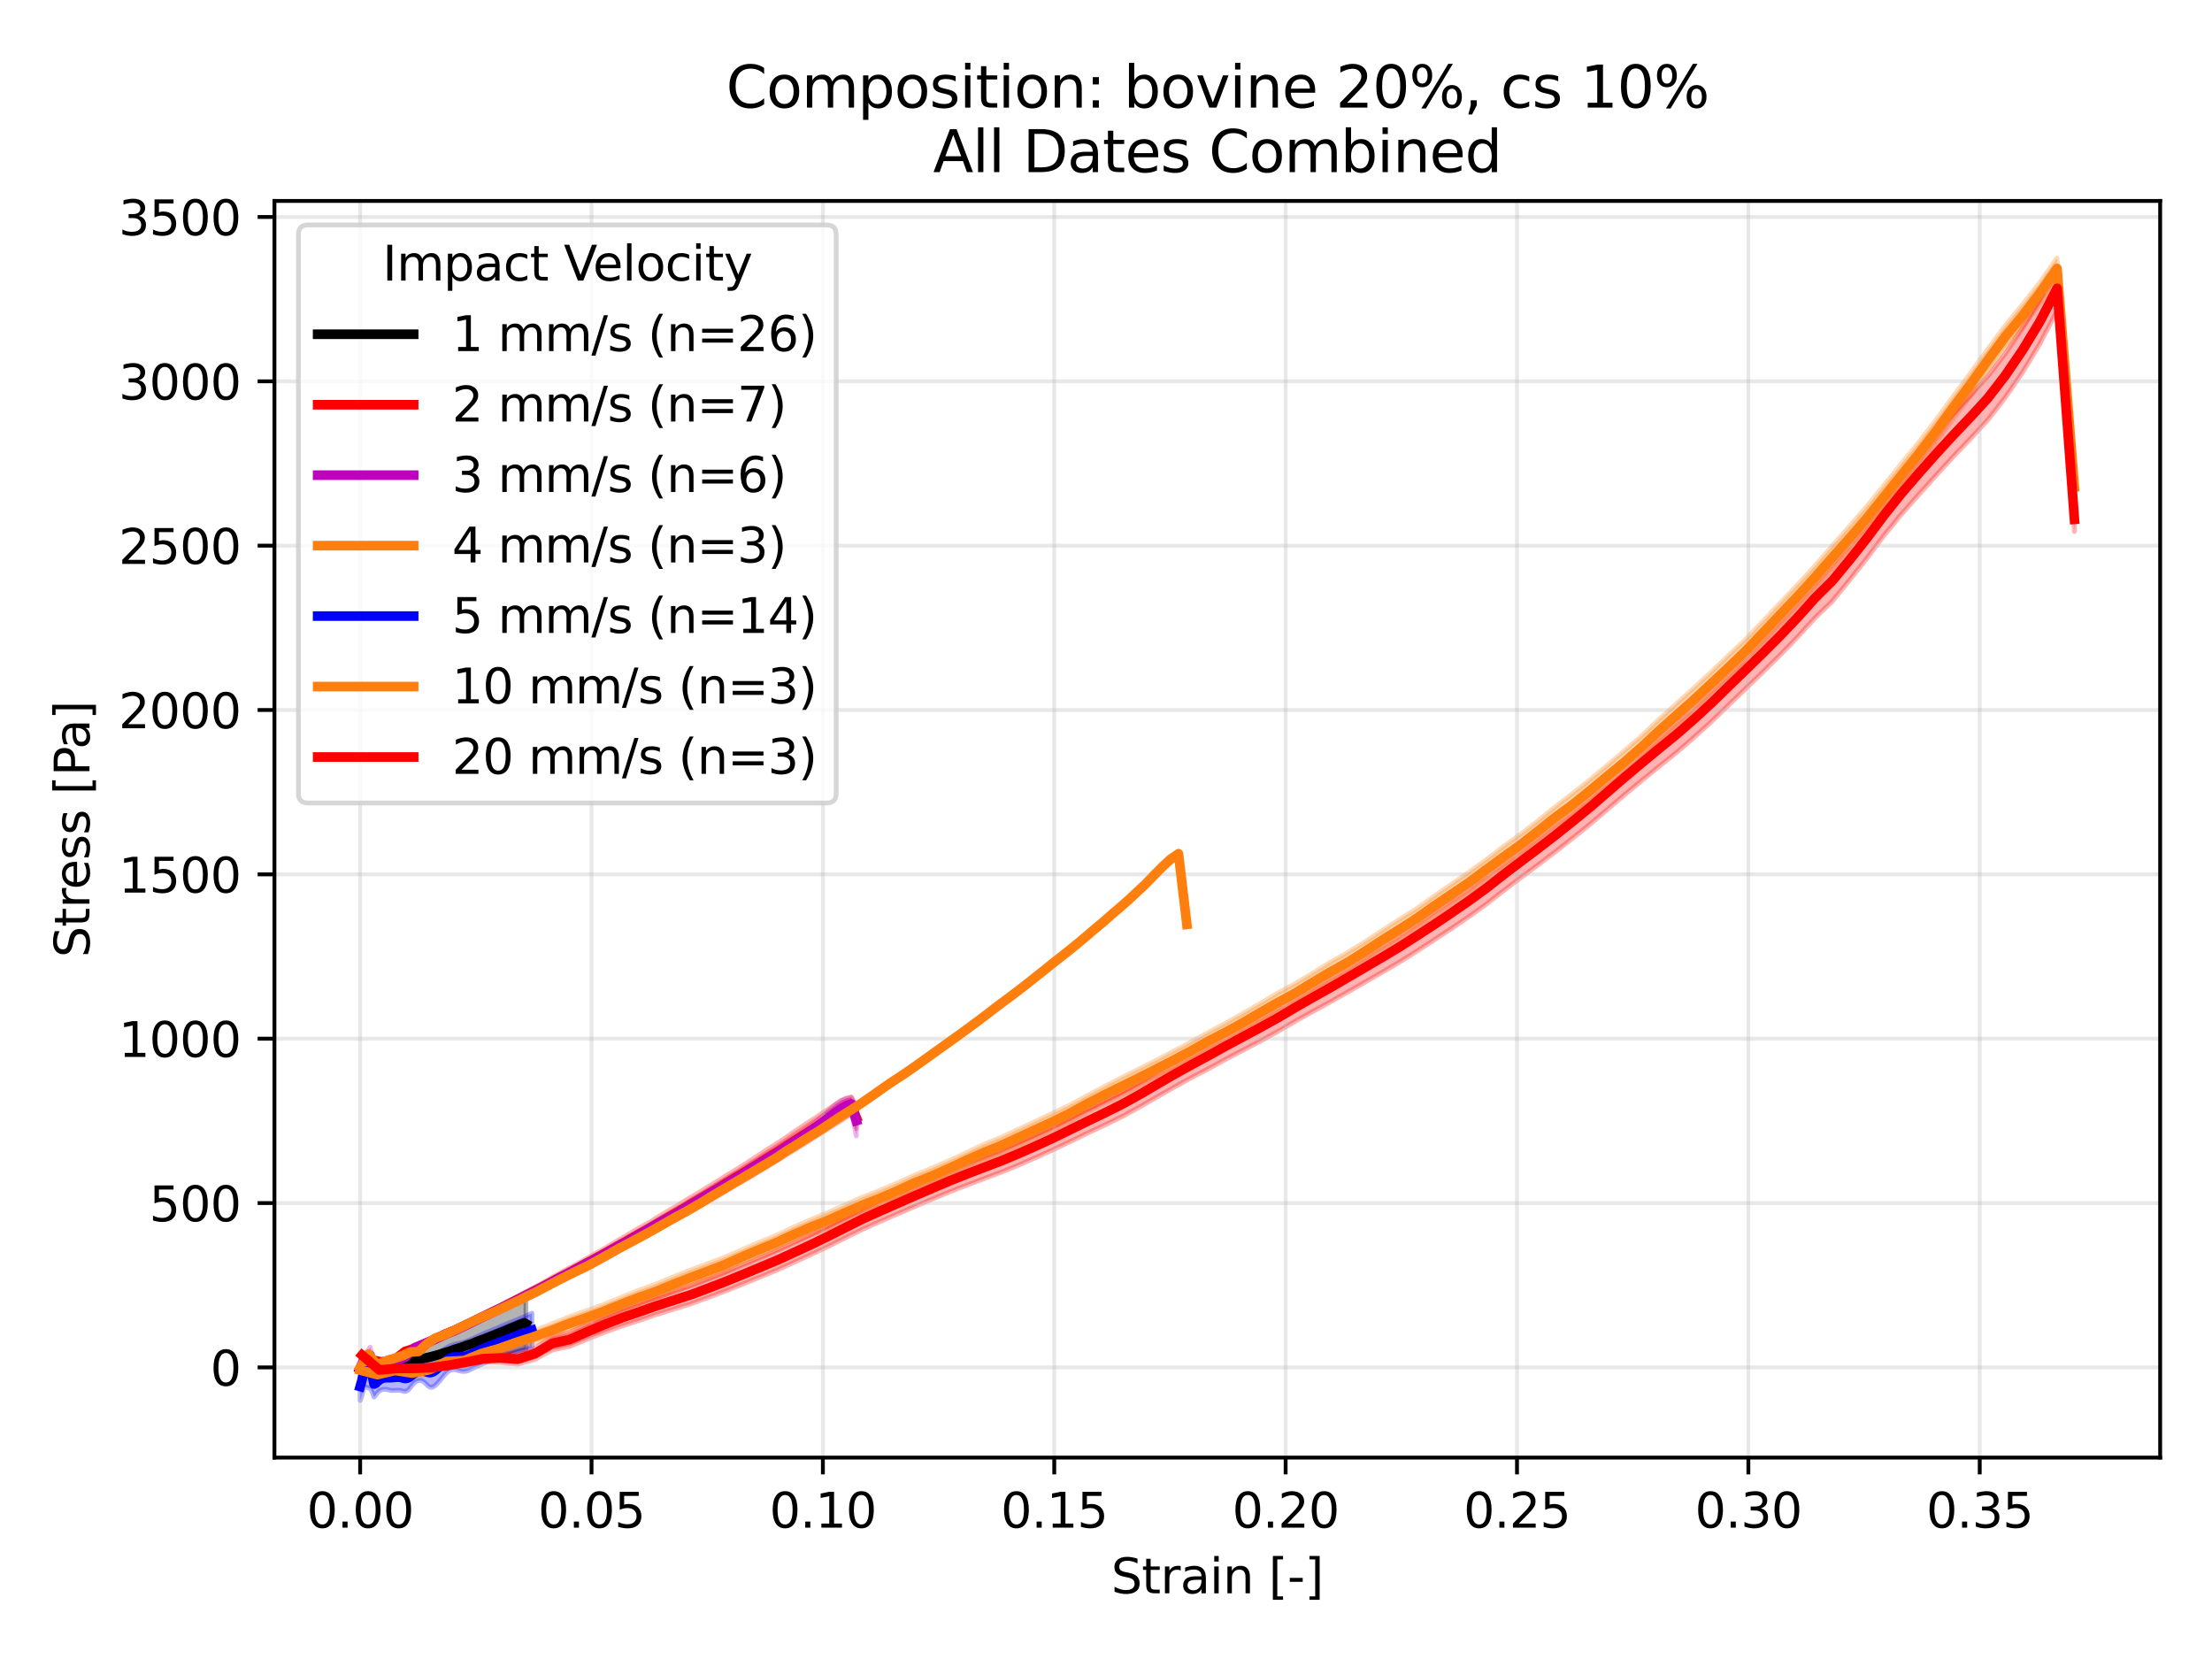 <?xml version="1.0" encoding="utf-8" standalone="no"?>
<!DOCTYPE svg PUBLIC "-//W3C//DTD SVG 1.1//EN"
  "http://www.w3.org/Graphics/SVG/1.1/DTD/svg11.dtd">
<svg xmlns:xlink="http://www.w3.org/1999/xlink" width="460.8pt" height="345.6pt" viewBox="0 0 460.8 345.6" xmlns="http://www.w3.org/2000/svg" version="1.1">
 <defs>
  <style type="text/css">*{stroke-linejoin: round; stroke-linecap: butt}</style>
 </defs>
 <g id="figure_1">
  <g id="patch_1">
   <path d="M 0 345.6 
L 460.8 345.6 
L 460.8 0 
L 0 0 
z
" style="fill: #ffffff"/>
  </g>
  <g id="axes_1">
   <g id="patch_2">
    <path d="M 57.17 303.64 
L 450 303.64 
L 450 41.856 
L 57.17 41.856 
z
" style="fill: #ffffff"/>
   </g>
   <g id="FillBetweenPolyCollection_1">
    <defs>
     <path id="mf791622668" d="M 75.026 -60.566 
L 75.026 -60.091 
L 75.375 -60.537 
L 75.724 -61.025 
L 76.073 -61.127 
L 76.422 -60.501 
L 76.77 -59.648 
L 77.119 -59.203 
L 77.468 -59.054 
L 77.817 -58.975 
L 78.166 -58.923 
L 78.515 -59.041 
L 78.864 -59.397 
L 79.212 -59.868 
L 79.561 -60.143 
L 79.91 -60.12 
L 80.259 -60.121 
L 80.608 -60.037 
L 80.957 -59.937 
L 81.306 -59.951 
L 81.654 -60.07 
L 82.003 -60.139 
L 82.352 -60.131 
L 82.701 -60.05 
L 83.05 -59.976 
L 83.399 -59.966 
L 83.748 -59.985 
L 84.096 -60.014 
L 84.445 -60.09 
L 84.794 -60.122 
L 85.143 -60.1 
L 85.492 -60.067 
L 85.841 -60.054 
L 86.19 -60.064 
L 86.538 -60.084 
L 86.887 -60.105 
L 87.236 -60.118 
L 87.585 -60.129 
L 87.934 -60.144 
L 88.283 -60.169 
L 88.632 -60.186 
L 88.98 -60.216 
L 89.329 -60.243 
L 89.678 -60.249 
L 90.027 -60.244 
L 90.376 -60.264 
L 90.725 -60.299 
L 91.074 -60.335 
L 91.422 -60.392 
L 91.771 -60.471 
L 92.12 -60.526 
L 92.469 -60.556 
L 92.818 -60.581 
L 93.167 -60.619 
L 93.516 -60.665 
L 93.864 -60.733 
L 94.213 -60.808 
L 94.562 -60.876 
L 94.911 -60.929 
L 95.26 -60.972 
L 95.609 -61.017 
L 95.958 -61.075 
L 96.306 -61.142 
L 96.655 -61.232 
L 97.004 -61.312 
L 97.353 -61.387 
L 97.702 -61.442 
L 98.051 -61.511 
L 98.4 -61.583 
L 98.748 -61.669 
L 99.097 -61.765 
L 99.446 -61.864 
L 99.795 -61.949 
L 100.144 -62.022 
L 100.493 -62.09 
L 100.842 -62.161 
L 101.19 -62.244 
L 101.539 -62.345 
L 101.888 -62.442 
L 102.237 -62.536 
L 102.586 -62.626 
L 102.935 -62.709 
L 103.284 -62.789 
L 103.632 -62.89 
L 103.981 -62.986 
L 104.33 -63.074 
L 104.679 -63.165 
L 105.028 -63.268 
L 105.377 -63.359 
L 105.726 -63.461 
L 106.074 -63.571 
L 106.423 -63.678 
L 106.772 -63.772 
L 107.121 -63.873 
L 107.47 -63.971 
L 107.819 -64.071 
L 108.168 -64.182 
L 108.516 -64.294 
L 108.865 -64.402 
L 109.214 -64.502 
L 109.563 -64.696 
L 109.563 -74.953 
L 109.563 -74.953 
L 109.214 -75.552 
L 108.865 -75.385 
L 108.516 -75.225 
L 108.168 -75.07 
L 107.819 -74.89 
L 107.47 -74.685 
L 107.121 -74.495 
L 106.772 -74.313 
L 106.423 -74.125 
L 106.074 -73.94 
L 105.726 -73.747 
L 105.377 -73.537 
L 105.028 -73.348 
L 104.679 -73.166 
L 104.33 -72.984 
L 103.981 -72.808 
L 103.632 -72.622 
L 103.284 -72.422 
L 102.935 -72.232 
L 102.586 -72.057 
L 102.237 -71.875 
L 101.888 -71.706 
L 101.539 -71.53 
L 101.19 -71.331 
L 100.842 -71.137 
L 100.493 -70.973 
L 100.144 -70.812 
L 99.795 -70.637 
L 99.446 -70.46 
L 99.097 -70.266 
L 98.748 -70.053 
L 98.4 -69.852 
L 98.051 -69.687 
L 97.702 -69.536 
L 97.353 -69.382 
L 97.004 -69.219 
L 96.655 -69.022 
L 96.306 -68.837 
L 95.958 -68.664 
L 95.609 -68.492 
L 95.26 -68.329 
L 94.911 -68.181 
L 94.562 -67.987 
L 94.213 -67.793 
L 93.864 -67.62 
L 93.516 -67.448 
L 93.167 -67.289 
L 92.818 -67.142 
L 92.469 -66.968 
L 92.12 -66.773 
L 91.771 -66.604 
L 91.422 -66.457 
L 91.074 -66.306 
L 90.725 -66.156 
L 90.376 -66.006 
L 90.027 -65.829 
L 89.678 -65.64 
L 89.329 -65.486 
L 88.98 -65.358 
L 88.632 -65.226 
L 88.283 -65.082 
L 87.934 -64.902 
L 87.585 -64.705 
L 87.236 -64.549 
L 86.887 -64.426 
L 86.538 -64.305 
L 86.19 -64.19 
L 85.841 -64.035 
L 85.492 -63.844 
L 85.143 -63.685 
L 84.794 -63.574 
L 84.445 -63.466 
L 84.096 -63.39 
L 83.748 -63.248 
L 83.399 -63.031 
L 83.05 -62.846 
L 82.701 -62.746 
L 82.352 -62.605 
L 82.003 -62.577 
L 81.654 -62.56 
L 81.306 -62.346 
L 80.957 -62.016 
L 80.608 -61.856 
L 80.259 -61.871 
L 79.91 -61.817 
L 79.561 -61.71 
L 79.212 -61.564 
L 78.864 -61.202 
L 78.515 -61.027 
L 78.166 -60.925 
L 77.817 -60.801 
L 77.468 -60.628 
L 77.119 -60.375 
L 76.77 -60.919 
L 76.422 -61.7 
L 76.073 -61.891 
L 75.724 -61.785 
L 75.375 -61.315 
L 75.026 -60.566 
z
" style="stroke: #000000; stroke-opacity: 0.3"/>
    </defs>
    <g clip-path="url(#p393d753bfe)">
     <use xlink:href="#mf791622668" x="0" y="345.6" style="fill-opacity: 0.3; stroke: #000000; stroke-opacity: 0.3"/>
    </g>
   </g>
   <g id="FillBetweenPolyCollection_2">
    <defs>
     <path id="m14c26c590d" d="M 75.04 -60.605 
L 75.04 -60.372 
L 76.084 -61.759 
L 77.128 -61.146 
L 78.172 -61.706 
L 79.216 -61.439 
L 80.26 -61.222 
L 81.304 -62.013 
L 82.348 -62.017 
L 83.392 -62.812 
L 84.436 -63.825 
L 85.48 -64.056 
L 86.524 -64.492 
L 87.568 -64.956 
L 88.612 -65.394 
L 89.656 -65.836 
L 90.7 -66.38 
L 91.744 -66.825 
L 92.788 -67.316 
L 93.832 -67.707 
L 94.876 -68.162 
L 95.92 -68.636 
L 96.964 -69.134 
L 98.008 -69.597 
L 99.052 -70.08 
L 100.096 -70.567 
L 101.14 -71.065 
L 102.183 -71.584 
L 103.227 -72.046 
L 104.271 -72.507 
L 105.315 -72.959 
L 106.359 -73.491 
L 107.403 -73.976 
L 108.447 -74.484 
L 109.491 -75.024 
L 110.535 -75.481 
L 111.579 -76.076 
L 112.623 -76.566 
L 113.667 -77.087 
L 114.711 -77.601 
L 115.755 -78.168 
L 116.799 -78.701 
L 117.843 -79.168 
L 118.887 -79.706 
L 119.931 -80.296 
L 120.975 -80.867 
L 122.019 -81.423 
L 123.063 -81.911 
L 124.107 -82.46 
L 125.151 -83.025 
L 126.195 -83.567 
L 127.239 -84.086 
L 128.283 -84.638 
L 129.327 -85.196 
L 130.371 -85.735 
L 131.415 -86.355 
L 132.458 -86.831 
L 133.502 -87.48 
L 134.546 -87.994 
L 135.59 -88.639 
L 136.634 -89.179 
L 137.678 -89.744 
L 138.722 -90.349 
L 139.766 -90.936 
L 140.81 -91.493 
L 141.854 -92.07 
L 142.898 -92.679 
L 143.942 -93.305 
L 144.986 -93.864 
L 146.03 -94.502 
L 147.074 -95.067 
L 148.118 -95.647 
L 149.162 -96.236 
L 150.206 -96.869 
L 151.25 -97.503 
L 152.294 -98.124 
L 153.338 -98.801 
L 154.382 -99.312 
L 155.426 -99.94 
L 156.47 -100.532 
L 157.514 -101.171 
L 158.558 -101.795 
L 159.602 -102.433 
L 160.646 -103.078 
L 161.69 -103.697 
L 162.733 -104.327 
L 163.777 -105.021 
L 164.821 -105.642 
L 165.865 -106.263 
L 166.909 -106.921 
L 167.953 -107.581 
L 168.997 -108.265 
L 170.041 -108.924 
L 171.085 -109.586 
L 172.129 -110.24 
L 173.173 -110.875 
L 174.217 -111.542 
L 175.261 -112.196 
L 176.305 -112.871 
L 177.349 -113.602 
L 178.393 -110.544 
L 178.393 -114.981 
L 178.393 -114.981 
L 177.349 -117.11 
L 176.305 -116.738 
L 175.261 -116.325 
L 174.217 -115.68 
L 173.173 -114.953 
L 172.129 -114.267 
L 171.085 -113.587 
L 170.041 -112.865 
L 168.997 -112.178 
L 167.953 -111.511 
L 166.909 -110.82 
L 165.865 -110.122 
L 164.821 -109.415 
L 163.777 -108.672 
L 162.733 -107.988 
L 161.69 -107.305 
L 160.646 -106.652 
L 159.602 -105.982 
L 158.558 -105.311 
L 157.514 -104.605 
L 156.47 -103.963 
L 155.426 -103.253 
L 154.382 -102.613 
L 153.338 -101.947 
L 152.294 -101.306 
L 151.25 -100.696 
L 150.206 -100.024 
L 149.162 -99.392 
L 148.118 -98.744 
L 147.074 -98.116 
L 146.03 -97.442 
L 144.986 -96.813 
L 143.942 -96.213 
L 142.898 -95.599 
L 141.854 -94.944 
L 140.81 -94.281 
L 139.766 -93.694 
L 138.722 -93.066 
L 137.678 -92.444 
L 136.634 -91.833 
L 135.59 -91.133 
L 134.546 -90.576 
L 133.502 -89.97 
L 132.458 -89.421 
L 131.415 -88.785 
L 130.371 -88.141 
L 129.327 -87.555 
L 128.283 -86.944 
L 127.239 -86.33 
L 126.195 -85.674 
L 125.151 -85.071 
L 124.107 -84.531 
L 123.063 -83.938 
L 122.019 -83.341 
L 120.975 -82.731 
L 119.931 -82.172 
L 118.887 -81.6 
L 117.843 -81.049 
L 116.799 -80.459 
L 115.755 -79.894 
L 114.711 -79.309 
L 113.667 -78.712 
L 112.623 -78.088 
L 111.579 -77.556 
L 110.535 -77.023 
L 109.491 -76.476 
L 108.447 -75.914 
L 107.403 -75.356 
L 106.359 -74.816 
L 105.315 -74.271 
L 104.271 -73.673 
L 103.227 -73.162 
L 102.183 -72.618 
L 101.14 -72.078 
L 100.096 -71.523 
L 99.052 -71.032 
L 98.008 -70.527 
L 96.964 -70 
L 95.92 -69.476 
L 94.876 -68.967 
L 93.832 -68.521 
L 92.788 -68.055 
L 91.744 -67.516 
L 90.7 -67.091 
L 89.656 -66.554 
L 88.612 -66.108 
L 87.568 -65.673 
L 86.524 -65.172 
L 85.48 -64.777 
L 84.436 -64.378 
L 83.392 -63.776 
L 82.348 -63.018 
L 81.304 -62.681 
L 80.26 -62.582 
L 79.216 -62.39 
L 78.172 -62.64 
L 77.128 -62.033 
L 76.084 -62.294 
L 75.04 -60.605 
z
" style="stroke: #ff0000; stroke-opacity: 0.3"/>
    </defs>
    <g clip-path="url(#p393d753bfe)">
     <use xlink:href="#m14c26c590d" x="0" y="345.6" style="fill: #ff0000; fill-opacity: 0.3; stroke: #ff0000; stroke-opacity: 0.3"/>
    </g>
   </g>
   <g id="FillBetweenPolyCollection_3">
    <defs>
     <path id="m251b35c9d1" d="M 75.026 -60.934 
L 75.026 -60.268 
L 76.07 -62.616 
L 77.114 -61.55 
L 78.158 -59.176 
L 79.202 -59.645 
L 80.246 -59.763 
L 81.29 -60.048 
L 82.334 -61.206 
L 83.378 -61.314 
L 84.422 -62.248 
L 85.466 -63.545 
L 86.51 -64.441 
L 87.554 -64.766 
L 88.598 -65.136 
L 89.642 -65.584 
L 90.686 -66.087 
L 91.73 -66.557 
L 92.774 -67.023 
L 93.818 -67.461 
L 94.862 -67.87 
L 95.906 -68.356 
L 96.95 -68.84 
L 97.995 -69.337 
L 99.039 -69.853 
L 100.083 -70.369 
L 101.127 -70.902 
L 102.171 -71.386 
L 103.215 -71.909 
L 104.259 -72.4 
L 105.303 -72.895 
L 106.347 -73.383 
L 107.391 -73.912 
L 108.435 -74.485 
L 109.479 -74.967 
L 110.523 -75.473 
L 111.567 -76.007 
L 112.611 -76.556 
L 113.655 -77.087 
L 114.699 -77.696 
L 115.743 -78.274 
L 116.787 -78.794 
L 117.831 -79.285 
L 118.875 -79.816 
L 119.919 -80.37 
L 120.963 -80.953 
L 122.007 -81.536 
L 123.051 -82.119 
L 124.095 -82.609 
L 125.139 -83.165 
L 126.183 -83.715 
L 127.227 -84.27 
L 128.271 -84.869 
L 129.315 -85.46 
L 130.359 -85.983 
L 131.403 -86.518 
L 132.447 -87.146 
L 133.491 -87.713 
L 134.535 -88.358 
L 135.58 -88.984 
L 136.624 -89.602 
L 137.668 -90.147 
L 138.712 -90.724 
L 139.756 -91.258 
L 140.8 -91.827 
L 141.844 -92.402 
L 142.888 -93.003 
L 143.932 -93.628 
L 144.976 -94.295 
L 146.02 -94.903 
L 147.064 -95.526 
L 148.108 -96.124 
L 149.152 -96.714 
L 150.196 -97.266 
L 151.24 -97.89 
L 152.284 -98.529 
L 153.328 -99.121 
L 154.372 -99.762 
L 155.416 -100.444 
L 156.46 -101.126 
L 157.504 -101.741 
L 158.548 -102.385 
L 159.592 -103.003 
L 160.636 -103.602 
L 161.68 -104.193 
L 162.724 -104.885 
L 163.768 -105.59 
L 164.812 -106.247 
L 165.856 -106.891 
L 166.9 -107.55 
L 167.944 -108.233 
L 168.988 -108.91 
L 170.032 -109.624 
L 171.076 -110.353 
L 172.12 -111.041 
L 173.164 -111.674 
L 174.209 -112.305 
L 175.253 -112.979 
L 176.297 -113.664 
L 177.341 -114.349 
L 178.385 -108.966 
L 178.385 -115.309 
L 178.385 -115.309 
L 177.341 -116.925 
L 176.297 -116.83 
L 175.253 -116.34 
L 174.209 -115.608 
L 173.164 -114.73 
L 172.12 -113.731 
L 171.076 -112.789 
L 170.032 -111.933 
L 168.988 -111.166 
L 167.944 -110.463 
L 166.9 -109.718 
L 165.856 -109.034 
L 164.812 -108.364 
L 163.768 -107.706 
L 162.724 -107.02 
L 161.68 -106.341 
L 160.636 -105.69 
L 159.592 -105.036 
L 158.548 -104.349 
L 157.504 -103.717 
L 156.46 -103.058 
L 155.416 -102.385 
L 154.372 -101.752 
L 153.328 -101.12 
L 152.284 -100.505 
L 151.24 -99.895 
L 150.196 -99.277 
L 149.152 -98.631 
L 148.108 -98.011 
L 147.064 -97.346 
L 146.02 -96.724 
L 144.976 -96.116 
L 143.932 -95.468 
L 142.888 -94.847 
L 141.844 -94.234 
L 140.8 -93.589 
L 139.756 -92.967 
L 138.712 -92.389 
L 137.668 -91.804 
L 136.624 -91.201 
L 135.58 -90.603 
L 134.535 -89.995 
L 133.491 -89.411 
L 132.447 -88.783 
L 131.403 -88.178 
L 130.359 -87.627 
L 129.315 -87.044 
L 128.271 -86.445 
L 127.227 -85.86 
L 126.183 -85.274 
L 125.139 -84.659 
L 124.095 -84.072 
L 123.051 -83.496 
L 122.007 -82.97 
L 120.963 -82.414 
L 119.919 -81.851 
L 118.875 -81.32 
L 117.831 -80.777 
L 116.787 -80.208 
L 115.743 -79.627 
L 114.699 -79.051 
L 113.655 -78.516 
L 112.611 -77.956 
L 111.567 -77.4 
L 110.523 -76.872 
L 109.479 -76.353 
L 108.435 -75.786 
L 107.391 -75.254 
L 106.347 -74.704 
L 105.303 -74.181 
L 104.259 -73.647 
L 103.215 -73.159 
L 102.171 -72.667 
L 101.127 -72.172 
L 100.083 -71.707 
L 99.039 -71.188 
L 97.995 -70.615 
L 96.95 -70.127 
L 95.906 -69.628 
L 94.862 -69.096 
L 93.818 -68.671 
L 92.774 -68.25 
L 91.73 -67.749 
L 90.686 -67.217 
L 89.642 -66.76 
L 88.598 -66.281 
L 87.554 -65.836 
L 86.51 -65.364 
L 85.466 -64.422 
L 84.422 -63.509 
L 83.378 -63.56 
L 82.334 -62.868 
L 81.29 -61.572 
L 80.246 -60.659 
L 79.202 -60.397 
L 78.158 -60.207 
L 77.114 -64.966 
L 76.07 -63.467 
L 75.026 -60.934 
z
" style="stroke: #bf00bf; stroke-opacity: 0.3"/>
    </defs>
    <g clip-path="url(#p393d753bfe)">
     <use xlink:href="#m251b35c9d1" x="0" y="345.6" style="fill: #bf00bf; fill-opacity: 0.3; stroke: #bf00bf; stroke-opacity: 0.3"/>
    </g>
   </g>
   <g id="FillBetweenPolyCollection_4">
    <defs>
     <path id="mff84753836" d="M 75.026 -60.731 
L 75.026 -60.616 
L 76.766 -63.491 
L 78.505 -60.969 
L 80.245 -61.613 
L 81.984 -62.056 
L 83.724 -62.825 
L 85.463 -63.663 
L 87.203 -63.741 
L 88.942 -65.341 
L 90.682 -66.507 
L 92.422 -67.333 
L 94.161 -68.118 
L 95.901 -68.847 
L 97.64 -69.685 
L 99.38 -70.483 
L 101.119 -71.269 
L 102.859 -72.05 
L 104.598 -72.829 
L 106.338 -73.66 
L 108.078 -74.402 
L 109.817 -75.244 
L 111.557 -76.102 
L 113.296 -77.035 
L 115.036 -77.993 
L 116.775 -78.886 
L 118.515 -79.693 
L 120.254 -80.561 
L 121.994 -81.366 
L 123.734 -82.317 
L 125.473 -83.301 
L 127.213 -84.213 
L 128.952 -85.223 
L 130.692 -86.111 
L 132.431 -87.058 
L 134.171 -88.01 
L 135.91 -88.94 
L 137.65 -89.911 
L 139.39 -90.879 
L 141.129 -91.86 
L 142.869 -92.852 
L 144.608 -93.859 
L 146.348 -94.871 
L 148.087 -95.957 
L 149.827 -96.897 
L 151.566 -97.944 
L 153.306 -98.974 
L 155.046 -100.007 
L 156.785 -101.108 
L 158.525 -102.109 
L 160.264 -103.136 
L 162.004 -104.244 
L 163.743 -105.367 
L 165.483 -106.409 
L 167.223 -107.509 
L 168.962 -108.592 
L 170.702 -109.66 
L 172.441 -110.903 
L 174.181 -112.04 
L 175.92 -113.041 
L 177.66 -114.145 
L 179.399 -115.246 
L 181.139 -116.551 
L 182.879 -117.835 
L 184.618 -119.022 
L 186.358 -120.203 
L 188.097 -121.234 
L 189.837 -122.396 
L 191.576 -123.665 
L 193.316 -124.904 
L 195.055 -126.137 
L 196.795 -127.376 
L 198.535 -128.592 
L 200.274 -129.891 
L 202.014 -131.139 
L 203.753 -132.455 
L 205.493 -133.759 
L 207.232 -135.067 
L 208.972 -136.39 
L 210.711 -137.679 
L 212.451 -139.027 
L 214.191 -140.402 
L 215.93 -141.765 
L 217.67 -143.112 
L 219.409 -144.518 
L 221.149 -145.851 
L 222.888 -147.168 
L 224.628 -148.597 
L 226.367 -150.053 
L 228.107 -151.513 
L 229.847 -152.991 
L 231.586 -154.503 
L 233.326 -156.003 
L 235.065 -157.514 
L 236.805 -159.153 
L 238.544 -160.763 
L 240.284 -162.511 
L 242.024 -164.322 
L 243.763 -165.924 
L 245.503 -167.072 
L 247.242 -152.489 
L 247.242 -153.581 
L 247.242 -153.581 
L 245.503 -168.391 
L 243.763 -167.15 
L 242.024 -165.503 
L 240.284 -163.788 
L 238.544 -161.934 
L 236.805 -160.314 
L 235.065 -158.676 
L 233.326 -157.14 
L 231.586 -155.697 
L 229.847 -154.117 
L 228.107 -152.725 
L 226.367 -151.177 
L 224.628 -149.724 
L 222.888 -148.329 
L 221.149 -146.889 
L 219.409 -145.507 
L 217.67 -144.106 
L 215.93 -142.697 
L 214.191 -141.285 
L 212.451 -139.968 
L 210.711 -138.661 
L 208.972 -137.372 
L 207.232 -136.088 
L 205.493 -134.703 
L 203.753 -133.377 
L 202.014 -132.128 
L 200.274 -130.83 
L 198.535 -129.604 
L 196.795 -128.361 
L 195.055 -127.109 
L 193.316 -125.847 
L 191.576 -124.589 
L 189.837 -123.393 
L 188.097 -122.186 
L 186.358 -120.933 
L 184.618 -119.777 
L 182.879 -118.507 
L 181.139 -117.352 
L 179.399 -116.258 
L 177.66 -115.095 
L 175.92 -114.014 
L 174.181 -112.772 
L 172.441 -111.586 
L 170.702 -110.478 
L 168.962 -109.469 
L 167.223 -108.373 
L 165.483 -107.256 
L 163.743 -106.204 
L 162.004 -104.933 
L 160.264 -103.925 
L 158.525 -102.905 
L 156.785 -101.804 
L 155.046 -100.854 
L 153.306 -99.796 
L 151.566 -98.798 
L 149.827 -97.778 
L 148.087 -96.633 
L 146.348 -95.555 
L 144.608 -94.505 
L 142.869 -93.522 
L 141.129 -92.662 
L 139.39 -91.683 
L 137.65 -90.649 
L 135.91 -89.637 
L 134.171 -88.638 
L 132.431 -87.728 
L 130.692 -86.81 
L 128.952 -85.872 
L 127.213 -84.881 
L 125.473 -83.86 
L 123.734 -82.91 
L 121.994 -82.027 
L 120.254 -81.171 
L 118.515 -80.355 
L 116.775 -79.387 
L 115.036 -78.501 
L 113.296 -77.612 
L 111.557 -76.691 
L 109.817 -75.931 
L 108.078 -74.996 
L 106.338 -74.124 
L 104.598 -73.305 
L 102.859 -72.496 
L 101.119 -71.766 
L 99.38 -70.946 
L 97.64 -70.155 
L 95.901 -69.274 
L 94.161 -68.41 
L 92.422 -67.584 
L 90.682 -67.195 
L 88.942 -65.982 
L 87.203 -64.376 
L 85.463 -64.203 
L 83.724 -63.462 
L 81.984 -63.073 
L 80.245 -62.426 
L 78.505 -61.554 
L 76.766 -63.585 
L 75.026 -60.731 
z
" style="stroke: #ff7f0e; stroke-opacity: 0.3"/>
    </defs>
    <g clip-path="url(#p393d753bfe)">
     <use xlink:href="#mff84753836" x="0" y="345.6" style="fill: #ff7f0e; fill-opacity: 0.3; stroke: #ff7f0e; stroke-opacity: 0.3"/>
    </g>
   </g>
   <g id="FillBetweenPolyCollection_5">
    <defs>
     <path id="m1caa938f93" d="M 75.026 -59.649 
L 75.026 -53.859 
L 75.388 -54.819 
L 75.749 -56.376 
L 76.111 -56.725 
L 76.472 -56.565 
L 76.834 -56.418 
L 77.195 -56.293 
L 77.557 -55.54 
L 77.918 -54.565 
L 78.28 -54.995 
L 78.641 -55.493 
L 79.003 -55.827 
L 79.364 -56.032 
L 79.725 -56.149 
L 80.087 -56.192 
L 80.448 -56.174 
L 80.81 -56.101 
L 81.171 -56.002 
L 81.533 -55.933 
L 81.894 -55.936 
L 82.256 -55.953 
L 82.617 -55.968 
L 82.979 -55.985 
L 83.34 -55.966 
L 83.702 -55.873 
L 84.063 -55.757 
L 84.424 -55.723 
L 84.786 -55.853 
L 85.147 -56.158 
L 85.509 -56.585 
L 85.87 -57.046 
L 86.232 -57.46 
L 86.593 -57.752 
L 86.955 -57.911 
L 87.316 -58.008 
L 87.678 -58.015 
L 88.039 -57.893 
L 88.401 -57.639 
L 88.762 -57.282 
L 89.124 -56.931 
L 89.485 -56.683 
L 89.846 -56.596 
L 90.208 -56.678 
L 90.569 -56.902 
L 90.931 -57.226 
L 91.292 -57.607 
L 91.654 -58.018 
L 92.015 -58.452 
L 92.377 -58.893 
L 92.738 -59.315 
L 93.1 -59.678 
L 93.461 -59.963 
L 93.823 -60.163 
L 94.184 -60.281 
L 94.545 -60.311 
L 94.907 -60.264 
L 95.268 -60.168 
L 95.63 -60.061 
L 95.991 -59.97 
L 96.353 -59.915 
L 96.714 -59.911 
L 97.076 -59.963 
L 97.437 -60.065 
L 97.799 -60.211 
L 98.16 -60.389 
L 98.522 -60.573 
L 98.883 -60.744 
L 99.245 -60.904 
L 99.606 -61.063 
L 99.967 -61.223 
L 100.329 -61.391 
L 100.69 -61.567 
L 101.052 -61.739 
L 101.413 -61.895 
L 101.775 -62.032 
L 102.136 -62.158 
L 102.498 -62.278 
L 102.859 -62.392 
L 103.221 -62.51 
L 103.582 -62.633 
L 103.944 -62.762 
L 104.305 -62.889 
L 104.666 -63.014 
L 105.028 -63.138 
L 105.389 -63.264 
L 105.751 -63.385 
L 106.112 -63.511 
L 106.474 -63.64 
L 106.835 -63.774 
L 107.197 -63.912 
L 107.558 -64.042 
L 107.92 -64.151 
L 108.281 -64.242 
L 108.643 -64.327 
L 109.004 -64.408 
L 109.365 -64.475 
L 109.727 -64.527 
L 110.088 -64.631 
L 110.45 -64.869 
L 110.811 -64.937 
L 110.811 -72.031 
L 110.811 -72.031 
L 110.45 -71.874 
L 110.088 -71.714 
L 109.727 -71.555 
L 109.365 -71.396 
L 109.004 -71.239 
L 108.643 -71.084 
L 108.281 -70.931 
L 107.92 -70.777 
L 107.558 -70.62 
L 107.197 -70.47 
L 106.835 -70.325 
L 106.474 -70.175 
L 106.112 -70.021 
L 105.751 -69.872 
L 105.389 -69.723 
L 105.028 -69.573 
L 104.666 -69.424 
L 104.305 -69.269 
L 103.944 -69.112 
L 103.582 -68.956 
L 103.221 -68.806 
L 102.859 -68.657 
L 102.498 -68.505 
L 102.136 -68.353 
L 101.775 -68.207 
L 101.413 -68.064 
L 101.052 -67.915 
L 100.69 -67.756 
L 100.329 -67.591 
L 99.967 -67.424 
L 99.606 -67.254 
L 99.245 -67.084 
L 98.883 -66.92 
L 98.522 -66.76 
L 98.16 -66.601 
L 97.799 -66.449 
L 97.437 -66.307 
L 97.076 -66.169 
L 96.714 -66.05 
L 96.353 -65.948 
L 95.991 -65.855 
L 95.63 -65.767 
L 95.268 -65.687 
L 94.907 -65.611 
L 94.545 -65.515 
L 94.184 -65.398 
L 93.823 -65.256 
L 93.461 -65.08 
L 93.1 -64.869 
L 92.738 -64.633 
L 92.377 -64.394 
L 92.015 -64.162 
L 91.654 -63.938 
L 91.292 -63.713 
L 90.931 -63.474 
L 90.569 -63.229 
L 90.208 -62.996 
L 89.846 -62.791 
L 89.485 -62.628 
L 89.124 -62.508 
L 88.762 -62.419 
L 88.401 -62.335 
L 88.039 -62.224 
L 87.678 -62.072 
L 87.316 -61.888 
L 86.955 -61.697 
L 86.593 -61.544 
L 86.232 -61.402 
L 85.87 -61.311 
L 85.509 -61.164 
L 85.147 -61.095 
L 84.786 -61.101 
L 84.424 -61.143 
L 84.063 -61.229 
L 83.702 -61.338 
L 83.34 -61.412 
L 82.979 -61.438 
L 82.617 -61.433 
L 82.256 -61.405 
L 81.894 -61.361 
L 81.533 -61.279 
L 81.171 -61.187 
L 80.81 -61.109 
L 80.448 -61.043 
L 80.087 -60.945 
L 79.725 -60.8 
L 79.364 -60.603 
L 79.003 -60.367 
L 78.641 -60.112 
L 78.28 -59.862 
L 77.918 -59.978 
L 77.557 -62.345 
L 77.195 -63.075 
L 76.834 -63.136 
L 76.472 -63.422 
L 76.111 -63.26 
L 75.749 -62.621 
L 75.388 -61.243 
L 75.026 -59.649 
z
" style="stroke: #0000ff; stroke-opacity: 0.3"/>
    </defs>
    <g clip-path="url(#p393d753bfe)">
     <use xlink:href="#m1caa938f93" x="0" y="345.6" style="fill: #0000ff; fill-opacity: 0.3; stroke: #0000ff; stroke-opacity: 0.3"/>
    </g>
   </g>
   <g id="FillBetweenPolyCollection_6">
    <defs>
     <path id="m9cdc44a182" d="M 75.026 -60.219 
L 75.026 -60.126 
L 78.633 -58.389 
L 82.24 -59.7 
L 85.847 -58.626 
L 89.454 -59.364 
L 93.062 -61.272 
L 96.669 -60.942 
L 100.276 -62.723 
L 103.883 -63.685 
L 107.49 -64.853 
L 111.097 -65.799 
L 114.704 -67.04 
L 118.311 -68.366 
L 121.918 -69.552 
L 125.525 -70.889 
L 129.132 -72.332 
L 132.739 -73.683 
L 136.346 -74.887 
L 139.954 -76.352 
L 143.561 -77.757 
L 147.168 -79.105 
L 150.775 -80.505 
L 154.382 -82.204 
L 157.989 -83.682 
L 161.596 -85.182 
L 165.203 -86.828 
L 168.81 -88.366 
L 172.417 -89.722 
L 176.024 -91.371 
L 179.631 -92.883 
L 183.238 -94.315 
L 186.846 -95.846 
L 190.453 -97.566 
L 194.06 -98.972 
L 197.667 -100.583 
L 201.274 -102.297 
L 204.881 -103.825 
L 208.488 -105.244 
L 212.095 -106.903 
L 215.702 -108.55 
L 219.309 -110.181 
L 222.916 -112.007 
L 226.523 -113.986 
L 230.13 -115.813 
L 233.738 -117.513 
L 237.345 -119.305 
L 240.952 -121.145 
L 244.559 -122.93 
L 248.166 -124.867 
L 251.773 -126.934 
L 255.38 -128.721 
L 258.987 -130.682 
L 262.594 -132.813 
L 266.201 -134.778 
L 269.808 -136.722 
L 273.415 -138.983 
L 277.022 -141.043 
L 280.63 -143.03 
L 284.237 -145.339 
L 287.844 -147.68 
L 291.451 -149.849 
L 295.058 -152.247 
L 298.665 -154.767 
L 302.272 -157.153 
L 305.879 -159.544 
L 309.486 -162.293 
L 313.093 -164.83 
L 316.7 -167.405 
L 320.307 -170.252 
L 323.914 -173.083 
L 327.522 -175.631 
L 331.129 -178.552 
L 334.736 -181.581 
L 338.343 -184.426 
L 341.95 -187.641 
L 345.557 -190.983 
L 349.164 -194.15 
L 352.771 -197.278 
L 356.378 -200.706 
L 359.985 -204.031 
L 363.592 -207.546 
L 367.199 -211.341 
L 370.806 -215.165 
L 374.414 -218.919 
L 378.021 -222.876 
L 381.628 -226.971 
L 385.235 -230.988 
L 388.842 -235.178 
L 392.449 -239.669 
L 396.056 -244.144 
L 399.663 -248.664 
L 403.27 -253.381 
L 406.877 -258.357 
L 410.484 -263.166 
L 414.091 -268.255 
L 417.698 -273.114 
L 421.306 -277.466 
L 424.913 -282.272 
L 428.52 -287.502 
L 432.127 -243.768 
L 432.127 -244.511 
L 432.127 -244.511 
L 428.52 -291.845 
L 424.913 -286.719 
L 421.306 -282.132 
L 417.698 -277.746 
L 414.091 -272.866 
L 410.484 -267.88 
L 406.877 -263.016 
L 403.27 -258.061 
L 399.663 -253.37 
L 396.056 -248.97 
L 392.449 -244.442 
L 388.842 -240.052 
L 385.235 -235.899 
L 381.628 -231.795 
L 378.021 -227.629 
L 374.414 -223.736 
L 370.806 -219.934 
L 367.199 -216.106 
L 363.592 -212.352 
L 359.985 -208.946 
L 356.378 -205.508 
L 352.771 -202.206 
L 349.164 -198.938 
L 345.557 -195.692 
L 341.95 -192.272 
L 338.343 -189.167 
L 334.736 -186.101 
L 331.129 -183.097 
L 327.522 -180.233 
L 323.914 -177.476 
L 320.307 -174.545 
L 316.7 -171.771 
L 313.093 -169.178 
L 309.486 -166.428 
L 305.879 -163.813 
L 302.272 -161.347 
L 298.665 -158.852 
L 295.058 -156.272 
L 291.451 -154.03 
L 287.844 -151.71 
L 284.237 -149.319 
L 280.63 -147.121 
L 277.022 -145.081 
L 273.415 -142.85 
L 269.808 -140.705 
L 266.201 -138.739 
L 262.594 -136.599 
L 258.987 -134.505 
L 255.38 -132.491 
L 251.773 -130.557 
L 248.166 -128.556 
L 244.559 -126.652 
L 240.952 -124.762 
L 237.345 -122.942 
L 233.738 -121.155 
L 230.13 -119.293 
L 226.523 -117.379 
L 222.916 -115.417 
L 219.309 -113.704 
L 215.702 -111.994 
L 212.095 -110.32 
L 208.488 -108.648 
L 204.881 -107.168 
L 201.274 -105.455 
L 197.667 -103.781 
L 194.06 -102.23 
L 190.453 -100.769 
L 186.846 -99.12 
L 183.238 -97.608 
L 179.631 -96.201 
L 176.024 -94.564 
L 172.417 -92.974 
L 168.81 -91.495 
L 165.203 -89.905 
L 161.596 -88.199 
L 157.989 -86.748 
L 154.382 -85.164 
L 150.775 -83.631 
L 147.168 -82.267 
L 143.561 -80.93 
L 139.954 -79.493 
L 136.346 -77.992 
L 132.739 -76.695 
L 129.132 -75.216 
L 125.525 -73.765 
L 121.918 -72.47 
L 118.311 -71.189 
L 114.704 -69.703 
L 111.097 -68.4 
L 107.49 -67.036 
L 103.883 -65.616 
L 100.276 -64.544 
L 96.669 -63.391 
L 93.062 -62.695 
L 89.454 -61.146 
L 85.847 -60.485 
L 82.24 -60.513 
L 78.633 -60.076 
L 75.026 -60.219 
z
" style="stroke: #ff7f0e; stroke-opacity: 0.3"/>
    </defs>
    <g clip-path="url(#p393d753bfe)">
     <use xlink:href="#m9cdc44a182" x="0" y="345.6" style="fill: #ff7f0e; fill-opacity: 0.3; stroke: #ff7f0e; stroke-opacity: 0.3"/>
    </g>
   </g>
   <g id="FillBetweenPolyCollection_7">
    <defs>
     <path id="m1416e2c0ec" d="M 75.408 -63.471 
L 75.408 -63.137 
L 79.011 -60.102 
L 82.615 -60.319 
L 86.218 -60.252 
L 89.821 -60.274 
L 93.425 -60.702 
L 97.028 -61.211 
L 100.632 -61.852 
L 104.235 -61.788 
L 107.838 -61.417 
L 111.442 -62.425 
L 115.045 -64.373 
L 118.649 -65.114 
L 122.252 -66.594 
L 125.855 -68.036 
L 129.459 -69.344 
L 133.062 -70.494 
L 136.665 -71.737 
L 140.269 -72.85 
L 143.872 -73.975 
L 147.476 -75.3 
L 151.079 -76.647 
L 154.682 -78.085 
L 158.286 -79.55 
L 161.889 -81.038 
L 165.493 -82.68 
L 169.096 -84.323 
L 172.699 -86.03 
L 176.303 -87.837 
L 179.906 -89.622 
L 183.51 -91.215 
L 187.113 -92.795 
L 190.716 -94.335 
L 194.32 -95.859 
L 197.923 -97.359 
L 201.527 -98.75 
L 205.13 -100.126 
L 208.733 -101.471 
L 212.337 -102.949 
L 215.94 -104.533 
L 219.544 -106.167 
L 223.147 -107.884 
L 226.75 -109.643 
L 230.354 -111.337 
L 233.957 -113.105 
L 237.561 -115.084 
L 241.164 -117.161 
L 244.767 -119.217 
L 248.371 -121.197 
L 251.974 -123.083 
L 255.578 -125.062 
L 259.181 -126.956 
L 262.784 -128.842 
L 266.388 -130.832 
L 269.991 -132.953 
L 273.595 -134.956 
L 277.198 -136.924 
L 280.801 -138.969 
L 284.405 -141.025 
L 288.008 -143.1 
L 291.612 -145.223 
L 295.215 -147.491 
L 298.818 -149.835 
L 302.422 -152.207 
L 306.025 -154.658 
L 309.629 -157.253 
L 313.232 -160.059 
L 316.835 -162.783 
L 320.439 -165.46 
L 324.042 -168.187 
L 327.646 -171.021 
L 331.249 -173.922 
L 334.852 -176.986 
L 338.456 -180.06 
L 342.059 -183.035 
L 345.663 -185.969 
L 349.266 -188.852 
L 352.869 -191.967 
L 356.473 -195.223 
L 360.076 -198.702 
L 363.68 -202.175 
L 367.283 -205.649 
L 370.886 -209.199 
L 374.49 -212.927 
L 378.093 -216.871 
L 381.697 -220.337 
L 385.3 -224.76 
L 388.903 -229.283 
L 392.507 -234.086 
L 396.11 -238.475 
L 399.714 -242.561 
L 403.317 -246.573 
L 406.92 -250.493 
L 410.524 -254.25 
L 414.127 -258.145 
L 417.731 -262.776 
L 421.334 -268.026 
L 424.937 -273.961 
L 428.541 -280.904 
L 432.144 -234.88 
L 432.144 -239.932 
L 432.144 -239.932 
L 428.541 -290.164 
L 424.937 -283.226 
L 421.334 -277.278 
L 417.731 -271.957 
L 414.127 -267.262 
L 410.524 -263.274 
L 406.92 -259.462 
L 403.317 -255.527 
L 399.714 -251.422 
L 396.11 -247.164 
L 392.507 -242.536 
L 388.903 -237.692 
L 385.3 -233.136 
L 381.697 -228.85 
L 378.093 -225.16 
L 374.49 -221.072 
L 370.886 -217.205 
L 367.283 -213.553 
L 363.68 -210.003 
L 360.076 -206.51 
L 356.473 -202.957 
L 352.869 -199.582 
L 349.266 -196.397 
L 345.663 -193.414 
L 342.059 -190.368 
L 338.456 -187.307 
L 334.852 -184.154 
L 331.249 -180.968 
L 327.646 -178.004 
L 324.042 -175.074 
L 320.439 -172.244 
L 316.835 -169.51 
L 313.232 -166.752 
L 309.629 -163.904 
L 306.025 -161.244 
L 302.422 -158.717 
L 298.818 -156.243 
L 295.215 -153.878 
L 291.612 -151.534 
L 288.008 -149.32 
L 284.405 -147.182 
L 280.801 -145.016 
L 277.198 -142.865 
L 273.595 -140.795 
L 269.991 -138.677 
L 266.388 -136.517 
L 262.784 -134.506 
L 259.181 -132.522 
L 255.578 -130.557 
L 251.974 -128.54 
L 248.371 -126.551 
L 244.767 -124.53 
L 241.164 -122.415 
L 237.561 -120.25 
L 233.957 -118.245 
L 230.354 -116.392 
L 226.75 -114.615 
L 223.147 -112.838 
L 219.544 -111.015 
L 215.94 -109.342 
L 212.337 -107.744 
L 208.733 -106.195 
L 205.13 -104.784 
L 201.527 -103.403 
L 197.923 -101.917 
L 194.32 -100.345 
L 190.716 -98.77 
L 187.113 -97.16 
L 183.51 -95.563 
L 179.906 -93.904 
L 176.303 -92.075 
L 172.699 -90.256 
L 169.096 -88.457 
L 165.493 -86.762 
L 161.889 -85.117 
L 158.286 -83.584 
L 154.682 -82.058 
L 151.079 -80.56 
L 147.476 -79.136 
L 143.872 -77.764 
L 140.269 -76.562 
L 136.665 -75.336 
L 133.062 -74.052 
L 129.459 -72.755 
L 125.855 -71.26 
L 122.252 -69.66 
L 118.649 -67.979 
L 115.045 -67.137 
L 111.442 -64.811 
L 107.838 -63.526 
L 104.235 -63.64 
L 100.632 -63.275 
L 97.028 -62.455 
L 93.425 -61.699 
L 89.821 -61.109 
L 86.218 -60.831 
L 82.615 -60.722 
L 79.011 -60.327 
L 75.408 -63.471 
z
" style="stroke: #ff0000; stroke-opacity: 0.3"/>
    </defs>
    <g clip-path="url(#p393d753bfe)">
     <use xlink:href="#m1416e2c0ec" x="0" y="345.6" style="fill: #ff0000; fill-opacity: 0.3; stroke: #ff0000; stroke-opacity: 0.3"/>
    </g>
   </g>
   <g id="matplotlib.axis_1">
    <g id="xtick_1">
     <g id="line2d_1">
      <path d="M 75.026 303.64 
L 75.026 41.856 
" clip-path="url(#p393d753bfe)" style="fill: none; stroke: #b0b0b0; stroke-opacity: 0.3; stroke-width: 0.8; stroke-linecap: square"/>
     </g>
     <g id="line2d_2">
      <defs>
       <path id="m7bdaf0ec14" d="M 0 0 
L 0 3.5 
" style="stroke: #000000; stroke-width: 0.8"/>
      </defs>
      <g>
       <use xlink:href="#m7bdaf0ec14" x="75.026" y="303.64" style="stroke: #000000; stroke-width: 0.8"/>
      </g>
     </g>
     <g id="text_1">
      <!-- 0.00 -->
      <g transform="translate(63.893 318.238) scale(0.1 -0.1)">
       <defs>
        <path id="DejaVuSans-30" d="M 2034 4250 
Q 1547 4250 1301 3770 
Q 1056 3291 1056 2328 
Q 1056 1369 1301 889 
Q 1547 409 2034 409 
Q 2525 409 2770 889 
Q 3016 1369 3016 2328 
Q 3016 3291 2770 3770 
Q 2525 4250 2034 4250 
z
M 2034 4750 
Q 2819 4750 3233 4129 
Q 3647 3509 3647 2328 
Q 3647 1150 3233 529 
Q 2819 -91 2034 -91 
Q 1250 -91 836 529 
Q 422 1150 422 2328 
Q 422 3509 836 4129 
Q 1250 4750 2034 4750 
z
" transform="scale(0.016)"/>
        <path id="DejaVuSans-2e" d="M 684 794 
L 1344 794 
L 1344 0 
L 684 0 
L 684 794 
z
" transform="scale(0.016)"/>
       </defs>
       <use xlink:href="#DejaVuSans-30"/>
       <use xlink:href="#DejaVuSans-2e" transform="translate(63.623 0)"/>
       <use xlink:href="#DejaVuSans-30" transform="translate(95.41 0)"/>
       <use xlink:href="#DejaVuSans-30" transform="translate(159.033 0)"/>
      </g>
     </g>
    </g>
    <g id="xtick_2">
     <g id="line2d_3">
      <path d="M 123.224 303.64 
L 123.224 41.856 
" clip-path="url(#p393d753bfe)" style="fill: none; stroke: #b0b0b0; stroke-opacity: 0.3; stroke-width: 0.8; stroke-linecap: square"/>
     </g>
     <g id="line2d_4">
      <g>
       <use xlink:href="#m7bdaf0ec14" x="123.224" y="303.64" style="stroke: #000000; stroke-width: 0.8"/>
      </g>
     </g>
     <g id="text_2">
      <!-- 0.05 -->
      <g transform="translate(112.091 318.238) scale(0.1 -0.1)">
       <defs>
        <path id="DejaVuSans-35" d="M 691 4666 
L 3169 4666 
L 3169 4134 
L 1269 4134 
L 1269 2991 
Q 1406 3038 1543 3061 
Q 1681 3084 1819 3084 
Q 2600 3084 3056 2656 
Q 3513 2228 3513 1497 
Q 3513 744 3044 326 
Q 2575 -91 1722 -91 
Q 1428 -91 1123 -41 
Q 819 9 494 109 
L 494 744 
Q 775 591 1075 516 
Q 1375 441 1709 441 
Q 2250 441 2565 725 
Q 2881 1009 2881 1497 
Q 2881 1984 2565 2268 
Q 2250 2553 1709 2553 
Q 1456 2553 1204 2497 
Q 953 2441 691 2322 
L 691 4666 
z
" transform="scale(0.016)"/>
       </defs>
       <use xlink:href="#DejaVuSans-30"/>
       <use xlink:href="#DejaVuSans-2e" transform="translate(63.623 0)"/>
       <use xlink:href="#DejaVuSans-30" transform="translate(95.41 0)"/>
       <use xlink:href="#DejaVuSans-35" transform="translate(159.033 0)"/>
      </g>
     </g>
    </g>
    <g id="xtick_3">
     <g id="line2d_5">
      <path d="M 171.422 303.64 
L 171.422 41.856 
" clip-path="url(#p393d753bfe)" style="fill: none; stroke: #b0b0b0; stroke-opacity: 0.3; stroke-width: 0.8; stroke-linecap: square"/>
     </g>
     <g id="line2d_6">
      <g>
       <use xlink:href="#m7bdaf0ec14" x="171.422" y="303.64" style="stroke: #000000; stroke-width: 0.8"/>
      </g>
     </g>
     <g id="text_3">
      <!-- 0.10 -->
      <g transform="translate(160.29 318.238) scale(0.1 -0.1)">
       <defs>
        <path id="DejaVuSans-31" d="M 794 531 
L 1825 531 
L 1825 4091 
L 703 3866 
L 703 4441 
L 1819 4666 
L 2450 4666 
L 2450 531 
L 3481 531 
L 3481 0 
L 794 0 
L 794 531 
z
" transform="scale(0.016)"/>
       </defs>
       <use xlink:href="#DejaVuSans-30"/>
       <use xlink:href="#DejaVuSans-2e" transform="translate(63.623 0)"/>
       <use xlink:href="#DejaVuSans-31" transform="translate(95.41 0)"/>
       <use xlink:href="#DejaVuSans-30" transform="translate(159.033 0)"/>
      </g>
     </g>
    </g>
    <g id="xtick_4">
     <g id="line2d_7">
      <path d="M 219.621 303.64 
L 219.621 41.856 
" clip-path="url(#p393d753bfe)" style="fill: none; stroke: #b0b0b0; stroke-opacity: 0.3; stroke-width: 0.8; stroke-linecap: square"/>
     </g>
     <g id="line2d_8">
      <g>
       <use xlink:href="#m7bdaf0ec14" x="219.621" y="303.64" style="stroke: #000000; stroke-width: 0.8"/>
      </g>
     </g>
     <g id="text_4">
      <!-- 0.15 -->
      <g transform="translate(208.488 318.238) scale(0.1 -0.1)">
       <use xlink:href="#DejaVuSans-30"/>
       <use xlink:href="#DejaVuSans-2e" transform="translate(63.623 0)"/>
       <use xlink:href="#DejaVuSans-31" transform="translate(95.41 0)"/>
       <use xlink:href="#DejaVuSans-35" transform="translate(159.033 0)"/>
      </g>
     </g>
    </g>
    <g id="xtick_5">
     <g id="line2d_9">
      <path d="M 267.819 303.64 
L 267.819 41.856 
" clip-path="url(#p393d753bfe)" style="fill: none; stroke: #b0b0b0; stroke-opacity: 0.3; stroke-width: 0.8; stroke-linecap: square"/>
     </g>
     <g id="line2d_10">
      <g>
       <use xlink:href="#m7bdaf0ec14" x="267.819" y="303.64" style="stroke: #000000; stroke-width: 0.8"/>
      </g>
     </g>
     <g id="text_5">
      <!-- 0.20 -->
      <g transform="translate(256.686 318.238) scale(0.1 -0.1)">
       <defs>
        <path id="DejaVuSans-32" d="M 1228 531 
L 3431 531 
L 3431 0 
L 469 0 
L 469 531 
Q 828 903 1448 1529 
Q 2069 2156 2228 2338 
Q 2531 2678 2651 2914 
Q 2772 3150 2772 3378 
Q 2772 3750 2511 3984 
Q 2250 4219 1831 4219 
Q 1534 4219 1204 4116 
Q 875 4013 500 3803 
L 500 4441 
Q 881 4594 1212 4672 
Q 1544 4750 1819 4750 
Q 2544 4750 2975 4387 
Q 3406 4025 3406 3419 
Q 3406 3131 3298 2873 
Q 3191 2616 2906 2266 
Q 2828 2175 2409 1742 
Q 1991 1309 1228 531 
z
" transform="scale(0.016)"/>
       </defs>
       <use xlink:href="#DejaVuSans-30"/>
       <use xlink:href="#DejaVuSans-2e" transform="translate(63.623 0)"/>
       <use xlink:href="#DejaVuSans-32" transform="translate(95.41 0)"/>
       <use xlink:href="#DejaVuSans-30" transform="translate(159.033 0)"/>
      </g>
     </g>
    </g>
    <g id="xtick_6">
     <g id="line2d_11">
      <path d="M 316.018 303.64 
L 316.018 41.856 
" clip-path="url(#p393d753bfe)" style="fill: none; stroke: #b0b0b0; stroke-opacity: 0.3; stroke-width: 0.8; stroke-linecap: square"/>
     </g>
     <g id="line2d_12">
      <g>
       <use xlink:href="#m7bdaf0ec14" x="316.018" y="303.64" style="stroke: #000000; stroke-width: 0.8"/>
      </g>
     </g>
     <g id="text_6">
      <!-- 0.25 -->
      <g transform="translate(304.885 318.238) scale(0.1 -0.1)">
       <use xlink:href="#DejaVuSans-30"/>
       <use xlink:href="#DejaVuSans-2e" transform="translate(63.623 0)"/>
       <use xlink:href="#DejaVuSans-32" transform="translate(95.41 0)"/>
       <use xlink:href="#DejaVuSans-35" transform="translate(159.033 0)"/>
      </g>
     </g>
    </g>
    <g id="xtick_7">
     <g id="line2d_13">
      <path d="M 364.216 303.64 
L 364.216 41.856 
" clip-path="url(#p393d753bfe)" style="fill: none; stroke: #b0b0b0; stroke-opacity: 0.3; stroke-width: 0.8; stroke-linecap: square"/>
     </g>
     <g id="line2d_14">
      <g>
       <use xlink:href="#m7bdaf0ec14" x="364.216" y="303.64" style="stroke: #000000; stroke-width: 0.8"/>
      </g>
     </g>
     <g id="text_7">
      <!-- 0.30 -->
      <g transform="translate(353.083 318.238) scale(0.1 -0.1)">
       <defs>
        <path id="DejaVuSans-33" d="M 2597 2516 
Q 3050 2419 3304 2112 
Q 3559 1806 3559 1356 
Q 3559 666 3084 287 
Q 2609 -91 1734 -91 
Q 1441 -91 1130 -33 
Q 819 25 488 141 
L 488 750 
Q 750 597 1062 519 
Q 1375 441 1716 441 
Q 2309 441 2620 675 
Q 2931 909 2931 1356 
Q 2931 1769 2642 2001 
Q 2353 2234 1838 2234 
L 1294 2234 
L 1294 2753 
L 1863 2753 
Q 2328 2753 2575 2939 
Q 2822 3125 2822 3475 
Q 2822 3834 2567 4026 
Q 2313 4219 1838 4219 
Q 1578 4219 1281 4162 
Q 984 4106 628 3988 
L 628 4550 
Q 988 4650 1302 4700 
Q 1616 4750 1894 4750 
Q 2613 4750 3031 4423 
Q 3450 4097 3450 3541 
Q 3450 3153 3228 2886 
Q 3006 2619 2597 2516 
z
" transform="scale(0.016)"/>
       </defs>
       <use xlink:href="#DejaVuSans-30"/>
       <use xlink:href="#DejaVuSans-2e" transform="translate(63.623 0)"/>
       <use xlink:href="#DejaVuSans-33" transform="translate(95.41 0)"/>
       <use xlink:href="#DejaVuSans-30" transform="translate(159.033 0)"/>
      </g>
     </g>
    </g>
    <g id="xtick_8">
     <g id="line2d_15">
      <path d="M 412.414 303.64 
L 412.414 41.856 
" clip-path="url(#p393d753bfe)" style="fill: none; stroke: #b0b0b0; stroke-opacity: 0.3; stroke-width: 0.8; stroke-linecap: square"/>
     </g>
     <g id="line2d_16">
      <g>
       <use xlink:href="#m7bdaf0ec14" x="412.414" y="303.64" style="stroke: #000000; stroke-width: 0.8"/>
      </g>
     </g>
     <g id="text_8">
      <!-- 0.35 -->
      <g transform="translate(401.281 318.238) scale(0.1 -0.1)">
       <use xlink:href="#DejaVuSans-30"/>
       <use xlink:href="#DejaVuSans-2e" transform="translate(63.623 0)"/>
       <use xlink:href="#DejaVuSans-33" transform="translate(95.41 0)"/>
       <use xlink:href="#DejaVuSans-35" transform="translate(159.033 0)"/>
      </g>
     </g>
    </g>
    <g id="text_9">
     <!-- Strain [-] -->
     <g transform="translate(231.479 331.917) scale(0.1 -0.1)">
      <defs>
       <path id="DejaVuSans-53" d="M 3425 4513 
L 3425 3897 
Q 3066 4069 2747 4153 
Q 2428 4238 2131 4238 
Q 1616 4238 1336 4038 
Q 1056 3838 1056 3469 
Q 1056 3159 1242 3001 
Q 1428 2844 1947 2747 
L 2328 2669 
Q 3034 2534 3370 2195 
Q 3706 1856 3706 1288 
Q 3706 609 3251 259 
Q 2797 -91 1919 -91 
Q 1588 -91 1214 -16 
Q 841 59 441 206 
L 441 856 
Q 825 641 1194 531 
Q 1563 422 1919 422 
Q 2459 422 2753 634 
Q 3047 847 3047 1241 
Q 3047 1584 2836 1778 
Q 2625 1972 2144 2069 
L 1759 2144 
Q 1053 2284 737 2584 
Q 422 2884 422 3419 
Q 422 4038 858 4394 
Q 1294 4750 2059 4750 
Q 2388 4750 2728 4690 
Q 3069 4631 3425 4513 
z
" transform="scale(0.016)"/>
       <path id="DejaVuSans-74" d="M 1172 4494 
L 1172 3500 
L 2356 3500 
L 2356 3053 
L 1172 3053 
L 1172 1153 
Q 1172 725 1289 603 
Q 1406 481 1766 481 
L 2356 481 
L 2356 0 
L 1766 0 
Q 1100 0 847 248 
Q 594 497 594 1153 
L 594 3053 
L 172 3053 
L 172 3500 
L 594 3500 
L 594 4494 
L 1172 4494 
z
" transform="scale(0.016)"/>
       <path id="DejaVuSans-72" d="M 2631 2963 
Q 2534 3019 2420 3045 
Q 2306 3072 2169 3072 
Q 1681 3072 1420 2755 
Q 1159 2438 1159 1844 
L 1159 0 
L 581 0 
L 581 3500 
L 1159 3500 
L 1159 2956 
Q 1341 3275 1631 3429 
Q 1922 3584 2338 3584 
Q 2397 3584 2469 3576 
Q 2541 3569 2628 3553 
L 2631 2963 
z
" transform="scale(0.016)"/>
       <path id="DejaVuSans-61" d="M 2194 1759 
Q 1497 1759 1228 1600 
Q 959 1441 959 1056 
Q 959 750 1161 570 
Q 1363 391 1709 391 
Q 2188 391 2477 730 
Q 2766 1069 2766 1631 
L 2766 1759 
L 2194 1759 
z
M 3341 1997 
L 3341 0 
L 2766 0 
L 2766 531 
Q 2569 213 2275 61 
Q 1981 -91 1556 -91 
Q 1019 -91 701 211 
Q 384 513 384 1019 
Q 384 1609 779 1909 
Q 1175 2209 1959 2209 
L 2766 2209 
L 2766 2266 
Q 2766 2663 2505 2880 
Q 2244 3097 1772 3097 
Q 1472 3097 1187 3025 
Q 903 2953 641 2809 
L 641 3341 
Q 956 3463 1253 3523 
Q 1550 3584 1831 3584 
Q 2591 3584 2966 3190 
Q 3341 2797 3341 1997 
z
" transform="scale(0.016)"/>
       <path id="DejaVuSans-69" d="M 603 3500 
L 1178 3500 
L 1178 0 
L 603 0 
L 603 3500 
z
M 603 4863 
L 1178 4863 
L 1178 4134 
L 603 4134 
L 603 4863 
z
" transform="scale(0.016)"/>
       <path id="DejaVuSans-6e" d="M 3513 2113 
L 3513 0 
L 2938 0 
L 2938 2094 
Q 2938 2591 2744 2837 
Q 2550 3084 2163 3084 
Q 1697 3084 1428 2787 
Q 1159 2491 1159 1978 
L 1159 0 
L 581 0 
L 581 3500 
L 1159 3500 
L 1159 2956 
Q 1366 3272 1645 3428 
Q 1925 3584 2291 3584 
Q 2894 3584 3203 3211 
Q 3513 2838 3513 2113 
z
" transform="scale(0.016)"/>
       <path id="DejaVuSans-20" transform="scale(0.016)"/>
       <path id="DejaVuSans-5b" d="M 550 4863 
L 1875 4863 
L 1875 4416 
L 1125 4416 
L 1125 -397 
L 1875 -397 
L 1875 -844 
L 550 -844 
L 550 4863 
z
" transform="scale(0.016)"/>
       <path id="DejaVuSans-2d" d="M 313 2009 
L 1997 2009 
L 1997 1497 
L 313 1497 
L 313 2009 
z
" transform="scale(0.016)"/>
       <path id="DejaVuSans-5d" d="M 1947 4863 
L 1947 -844 
L 622 -844 
L 622 -397 
L 1369 -397 
L 1369 4416 
L 622 4416 
L 622 4863 
L 1947 4863 
z
" transform="scale(0.016)"/>
      </defs>
      <use xlink:href="#DejaVuSans-53"/>
      <use xlink:href="#DejaVuSans-74" transform="translate(63.477 0)"/>
      <use xlink:href="#DejaVuSans-72" transform="translate(102.686 0)"/>
      <use xlink:href="#DejaVuSans-61" transform="translate(143.799 0)"/>
      <use xlink:href="#DejaVuSans-69" transform="translate(205.078 0)"/>
      <use xlink:href="#DejaVuSans-6e" transform="translate(232.861 0)"/>
      <use xlink:href="#DejaVuSans-20" transform="translate(296.24 0)"/>
      <use xlink:href="#DejaVuSans-5b" transform="translate(328.027 0)"/>
      <use xlink:href="#DejaVuSans-2d" transform="translate(367.041 0)"/>
      <use xlink:href="#DejaVuSans-5d" transform="translate(403.125 0)"/>
     </g>
    </g>
   </g>
   <g id="matplotlib.axis_2">
    <g id="ytick_1">
     <g id="line2d_17">
      <path d="M 57.17 284.853 
L 450 284.853 
" clip-path="url(#p393d753bfe)" style="fill: none; stroke: #b0b0b0; stroke-opacity: 0.3; stroke-width: 0.8; stroke-linecap: square"/>
     </g>
     <g id="line2d_18">
      <defs>
       <path id="m344b0de52d" d="M 0 0 
L -3.5 0 
" style="stroke: #000000; stroke-width: 0.8"/>
      </defs>
      <g>
       <use xlink:href="#m344b0de52d" x="57.17" y="284.853" style="stroke: #000000; stroke-width: 0.8"/>
      </g>
     </g>
     <g id="text_10">
      <!-- 0 -->
      <g transform="translate(43.807 288.652) scale(0.1 -0.1)">
       <use xlink:href="#DejaVuSans-30"/>
      </g>
     </g>
    </g>
    <g id="ytick_2">
     <g id="line2d_19">
      <path d="M 57.17 250.617 
L 450 250.617 
" clip-path="url(#p393d753bfe)" style="fill: none; stroke: #b0b0b0; stroke-opacity: 0.3; stroke-width: 0.8; stroke-linecap: square"/>
     </g>
     <g id="line2d_20">
      <g>
       <use xlink:href="#m344b0de52d" x="57.17" y="250.617" style="stroke: #000000; stroke-width: 0.8"/>
      </g>
     </g>
     <g id="text_11">
      <!-- 500 -->
      <g transform="translate(31.082 254.416) scale(0.1 -0.1)">
       <use xlink:href="#DejaVuSans-35"/>
       <use xlink:href="#DejaVuSans-30" transform="translate(63.623 0)"/>
       <use xlink:href="#DejaVuSans-30" transform="translate(127.246 0)"/>
      </g>
     </g>
    </g>
    <g id="ytick_3">
     <g id="line2d_21">
      <path d="M 57.17 216.38 
L 450 216.38 
" clip-path="url(#p393d753bfe)" style="fill: none; stroke: #b0b0b0; stroke-opacity: 0.3; stroke-width: 0.8; stroke-linecap: square"/>
     </g>
     <g id="line2d_22">
      <g>
       <use xlink:href="#m344b0de52d" x="57.17" y="216.38" style="stroke: #000000; stroke-width: 0.8"/>
      </g>
     </g>
     <g id="text_12">
      <!-- 1000 -->
      <g transform="translate(24.72 220.179) scale(0.1 -0.1)">
       <use xlink:href="#DejaVuSans-31"/>
       <use xlink:href="#DejaVuSans-30" transform="translate(63.623 0)"/>
       <use xlink:href="#DejaVuSans-30" transform="translate(127.246 0)"/>
       <use xlink:href="#DejaVuSans-30" transform="translate(190.869 0)"/>
      </g>
     </g>
    </g>
    <g id="ytick_4">
     <g id="line2d_23">
      <path d="M 57.17 182.144 
L 450 182.144 
" clip-path="url(#p393d753bfe)" style="fill: none; stroke: #b0b0b0; stroke-opacity: 0.3; stroke-width: 0.8; stroke-linecap: square"/>
     </g>
     <g id="line2d_24">
      <g>
       <use xlink:href="#m344b0de52d" x="57.17" y="182.144" style="stroke: #000000; stroke-width: 0.8"/>
      </g>
     </g>
     <g id="text_13">
      <!-- 1500 -->
      <g transform="translate(24.72 185.943) scale(0.1 -0.1)">
       <use xlink:href="#DejaVuSans-31"/>
       <use xlink:href="#DejaVuSans-35" transform="translate(63.623 0)"/>
       <use xlink:href="#DejaVuSans-30" transform="translate(127.246 0)"/>
       <use xlink:href="#DejaVuSans-30" transform="translate(190.869 0)"/>
      </g>
     </g>
    </g>
    <g id="ytick_5">
     <g id="line2d_25">
      <path d="M 57.17 147.907 
L 450 147.907 
" clip-path="url(#p393d753bfe)" style="fill: none; stroke: #b0b0b0; stroke-opacity: 0.3; stroke-width: 0.8; stroke-linecap: square"/>
     </g>
     <g id="line2d_26">
      <g>
       <use xlink:href="#m344b0de52d" x="57.17" y="147.907" style="stroke: #000000; stroke-width: 0.8"/>
      </g>
     </g>
     <g id="text_14">
      <!-- 2000 -->
      <g transform="translate(24.72 151.707) scale(0.1 -0.1)">
       <use xlink:href="#DejaVuSans-32"/>
       <use xlink:href="#DejaVuSans-30" transform="translate(63.623 0)"/>
       <use xlink:href="#DejaVuSans-30" transform="translate(127.246 0)"/>
       <use xlink:href="#DejaVuSans-30" transform="translate(190.869 0)"/>
      </g>
     </g>
    </g>
    <g id="ytick_6">
     <g id="line2d_27">
      <path d="M 57.17 113.671 
L 450 113.671 
" clip-path="url(#p393d753bfe)" style="fill: none; stroke: #b0b0b0; stroke-opacity: 0.3; stroke-width: 0.8; stroke-linecap: square"/>
     </g>
     <g id="line2d_28">
      <g>
       <use xlink:href="#m344b0de52d" x="57.17" y="113.671" style="stroke: #000000; stroke-width: 0.8"/>
      </g>
     </g>
     <g id="text_15">
      <!-- 2500 -->
      <g transform="translate(24.72 117.47) scale(0.1 -0.1)">
       <use xlink:href="#DejaVuSans-32"/>
       <use xlink:href="#DejaVuSans-35" transform="translate(63.623 0)"/>
       <use xlink:href="#DejaVuSans-30" transform="translate(127.246 0)"/>
       <use xlink:href="#DejaVuSans-30" transform="translate(190.869 0)"/>
      </g>
     </g>
    </g>
    <g id="ytick_7">
     <g id="line2d_29">
      <path d="M 57.17 79.434 
L 450 79.434 
" clip-path="url(#p393d753bfe)" style="fill: none; stroke: #b0b0b0; stroke-opacity: 0.3; stroke-width: 0.8; stroke-linecap: square"/>
     </g>
     <g id="line2d_30">
      <g>
       <use xlink:href="#m344b0de52d" x="57.17" y="79.434" style="stroke: #000000; stroke-width: 0.8"/>
      </g>
     </g>
     <g id="text_16">
      <!-- 3000 -->
      <g transform="translate(24.72 83.234) scale(0.1 -0.1)">
       <use xlink:href="#DejaVuSans-33"/>
       <use xlink:href="#DejaVuSans-30" transform="translate(63.623 0)"/>
       <use xlink:href="#DejaVuSans-30" transform="translate(127.246 0)"/>
       <use xlink:href="#DejaVuSans-30" transform="translate(190.869 0)"/>
      </g>
     </g>
    </g>
    <g id="ytick_8">
     <g id="line2d_31">
      <path d="M 57.17 45.198 
L 450 45.198 
" clip-path="url(#p393d753bfe)" style="fill: none; stroke: #b0b0b0; stroke-opacity: 0.3; stroke-width: 0.8; stroke-linecap: square"/>
     </g>
     <g id="line2d_32">
      <g>
       <use xlink:href="#m344b0de52d" x="57.17" y="45.198" style="stroke: #000000; stroke-width: 0.8"/>
      </g>
     </g>
     <g id="text_17">
      <!-- 3500 -->
      <g transform="translate(24.72 48.997) scale(0.1 -0.1)">
       <use xlink:href="#DejaVuSans-33"/>
       <use xlink:href="#DejaVuSans-35" transform="translate(63.623 0)"/>
       <use xlink:href="#DejaVuSans-30" transform="translate(127.246 0)"/>
       <use xlink:href="#DejaVuSans-30" transform="translate(190.869 0)"/>
      </g>
     </g>
    </g>
    <g id="text_18">
     <!-- Stress [Pa] -->
     <g transform="translate(18.64 199.456) rotate(-90) scale(0.1 -0.1)">
      <defs>
       <path id="DejaVuSans-65" d="M 3597 1894 
L 3597 1613 
L 953 1613 
Q 991 1019 1311 708 
Q 1631 397 2203 397 
Q 2534 397 2845 478 
Q 3156 559 3463 722 
L 3463 178 
Q 3153 47 2828 -22 
Q 2503 -91 2169 -91 
Q 1331 -91 842 396 
Q 353 884 353 1716 
Q 353 2575 817 3079 
Q 1281 3584 2069 3584 
Q 2775 3584 3186 3129 
Q 3597 2675 3597 1894 
z
M 3022 2063 
Q 3016 2534 2758 2815 
Q 2500 3097 2075 3097 
Q 1594 3097 1305 2825 
Q 1016 2553 972 2059 
L 3022 2063 
z
" transform="scale(0.016)"/>
       <path id="DejaVuSans-73" d="M 2834 3397 
L 2834 2853 
Q 2591 2978 2328 3040 
Q 2066 3103 1784 3103 
Q 1356 3103 1142 2972 
Q 928 2841 928 2578 
Q 928 2378 1081 2264 
Q 1234 2150 1697 2047 
L 1894 2003 
Q 2506 1872 2764 1633 
Q 3022 1394 3022 966 
Q 3022 478 2636 193 
Q 2250 -91 1575 -91 
Q 1294 -91 989 -36 
Q 684 19 347 128 
L 347 722 
Q 666 556 975 473 
Q 1284 391 1588 391 
Q 1994 391 2212 530 
Q 2431 669 2431 922 
Q 2431 1156 2273 1281 
Q 2116 1406 1581 1522 
L 1381 1569 
Q 847 1681 609 1914 
Q 372 2147 372 2553 
Q 372 3047 722 3315 
Q 1072 3584 1716 3584 
Q 2034 3584 2315 3537 
Q 2597 3491 2834 3397 
z
" transform="scale(0.016)"/>
       <path id="DejaVuSans-50" d="M 1259 4147 
L 1259 2394 
L 2053 2394 
Q 2494 2394 2734 2622 
Q 2975 2850 2975 3272 
Q 2975 3691 2734 3919 
Q 2494 4147 2053 4147 
L 1259 4147 
z
M 628 4666 
L 2053 4666 
Q 2838 4666 3239 4311 
Q 3641 3956 3641 3272 
Q 3641 2581 3239 2228 
Q 2838 1875 2053 1875 
L 1259 1875 
L 1259 0 
L 628 0 
L 628 4666 
z
" transform="scale(0.016)"/>
      </defs>
      <use xlink:href="#DejaVuSans-53"/>
      <use xlink:href="#DejaVuSans-74" transform="translate(63.477 0)"/>
      <use xlink:href="#DejaVuSans-72" transform="translate(102.686 0)"/>
      <use xlink:href="#DejaVuSans-65" transform="translate(141.549 0)"/>
      <use xlink:href="#DejaVuSans-73" transform="translate(203.072 0)"/>
      <use xlink:href="#DejaVuSans-73" transform="translate(255.172 0)"/>
      <use xlink:href="#DejaVuSans-20" transform="translate(307.271 0)"/>
      <use xlink:href="#DejaVuSans-5b" transform="translate(339.059 0)"/>
      <use xlink:href="#DejaVuSans-50" transform="translate(378.072 0)"/>
      <use xlink:href="#DejaVuSans-61" transform="translate(433.875 0)"/>
      <use xlink:href="#DejaVuSans-5d" transform="translate(495.154 0)"/>
     </g>
    </g>
   </g>
   <g id="line2d_33">
    <path d="M 75.026 285.272 
L 75.375 284.674 
L 75.724 284.195 
L 76.073 284.091 
L 76.422 284.5 
L 76.77 285.317 
L 77.119 285.811 
L 77.468 285.759 
L 77.817 285.712 
L 78.166 285.676 
L 78.515 285.566 
L 78.864 285.301 
L 79.212 284.884 
L 79.561 284.673 
L 79.91 284.631 
L 80.259 284.604 
L 80.608 284.653 
L 80.957 284.624 
L 81.306 284.451 
L 81.654 284.285 
L 82.003 284.242 
L 82.352 284.232 
L 82.701 284.202 
L 83.05 284.189 
L 83.399 284.101 
L 83.748 283.983 
L 84.096 283.898 
L 84.445 283.822 
L 84.794 283.752 
L 85.143 283.707 
L 85.492 283.645 
L 85.841 283.556 
L 86.19 283.473 
L 86.538 283.406 
L 86.887 283.334 
L 87.236 283.266 
L 87.585 283.183 
L 87.934 283.077 
L 88.283 282.975 
L 88.632 282.894 
L 88.98 282.813 
L 89.329 282.735 
L 89.678 282.655 
L 90.027 282.563 
L 90.376 282.465 
L 90.725 282.372 
L 91.074 282.28 
L 91.422 282.176 
L 91.771 282.063 
L 92.12 281.951 
L 92.469 281.838 
L 92.818 281.738 
L 93.167 281.646 
L 93.516 281.544 
L 93.864 281.424 
L 94.213 281.299 
L 94.562 281.169 
L 94.911 281.045 
L 95.26 280.949 
L 95.609 280.846 
L 95.958 280.731 
L 96.306 280.61 
L 96.655 280.473 
L 97.004 280.335 
L 97.353 280.215 
L 97.702 280.111 
L 98.051 280.001 
L 98.4 279.883 
L 98.748 279.739 
L 99.097 279.585 
L 99.446 279.438 
L 99.795 279.307 
L 100.144 279.183 
L 100.493 279.069 
L 100.842 278.951 
L 101.19 278.812 
L 101.539 278.663 
L 101.888 278.526 
L 102.237 278.394 
L 102.586 278.259 
L 102.935 278.13 
L 103.284 277.995 
L 103.632 277.844 
L 103.981 277.703 
L 104.33 277.571 
L 104.679 277.435 
L 105.028 277.292 
L 105.377 277.152 
L 105.726 276.996 
L 106.074 276.845 
L 106.423 276.699 
L 106.772 276.557 
L 107.121 276.416 
L 107.47 276.272 
L 107.819 276.12 
L 108.168 275.974 
L 108.516 275.841 
L 108.865 275.706 
L 109.214 275.573 
L 109.563 275.776 
" clip-path="url(#p393d753bfe)" style="fill: none; stroke: #000000; stroke-width: 2; stroke-linecap: square"/>
   </g>
   <g id="line2d_34">
    <path d="M 75.04 285.112 
L 76.084 283.573 
L 77.128 284.01 
L 78.172 283.427 
L 79.216 283.686 
L 80.26 283.698 
L 81.304 283.253 
L 82.348 283.082 
L 83.392 282.306 
L 84.436 281.498 
L 85.48 281.183 
L 86.524 280.768 
L 87.568 280.286 
L 88.612 279.849 
L 89.656 279.405 
L 90.7 278.864 
L 91.744 278.429 
L 92.788 277.915 
L 93.832 277.486 
L 94.876 277.035 
L 95.92 276.544 
L 96.964 276.033 
L 98.008 275.538 
L 99.052 275.044 
L 100.096 274.555 
L 101.14 274.029 
L 102.183 273.499 
L 103.227 272.996 
L 104.271 272.51 
L 105.315 271.985 
L 106.359 271.447 
L 107.403 270.934 
L 108.447 270.401 
L 109.491 269.85 
L 110.535 269.348 
L 111.579 268.784 
L 112.623 268.273 
L 113.667 267.701 
L 114.711 267.145 
L 115.755 266.569 
L 116.799 266.02 
L 117.843 265.491 
L 118.887 264.947 
L 119.931 264.366 
L 120.975 263.801 
L 122.019 263.218 
L 123.063 262.676 
L 124.107 262.104 
L 125.151 261.552 
L 126.195 260.979 
L 127.239 260.392 
L 128.283 259.809 
L 129.327 259.224 
L 130.371 258.662 
L 131.415 258.03 
L 132.458 257.474 
L 133.502 256.875 
L 134.546 256.315 
L 135.59 255.714 
L 136.634 255.094 
L 137.678 254.506 
L 138.722 253.893 
L 139.766 253.285 
L 140.81 252.713 
L 141.854 252.093 
L 142.898 251.461 
L 143.942 250.841 
L 144.986 250.261 
L 146.03 249.628 
L 147.074 249.009 
L 148.118 248.404 
L 149.162 247.786 
L 150.206 247.153 
L 151.25 246.501 
L 152.294 245.885 
L 153.338 245.226 
L 154.382 244.638 
L 155.426 244.004 
L 156.47 243.352 
L 157.514 242.712 
L 158.558 242.047 
L 159.602 241.393 
L 160.646 240.735 
L 161.69 240.099 
L 162.733 239.442 
L 163.777 238.754 
L 164.821 238.072 
L 165.865 237.407 
L 166.909 236.729 
L 167.953 236.054 
L 168.997 235.379 
L 170.041 234.705 
L 171.085 234.014 
L 172.129 233.347 
L 173.173 232.686 
L 174.217 231.989 
L 175.261 231.339 
L 176.305 230.795 
L 177.349 230.244 
L 178.393 232.838 
" clip-path="url(#p393d753bfe)" style="fill: none; stroke: #ff0000; stroke-width: 2; stroke-linecap: square"/>
   </g>
   <g id="line2d_35">
    <path d="M 75.026 284.999 
L 76.07 282.559 
L 77.114 282.342 
L 78.158 285.908 
L 79.202 285.579 
L 80.246 285.389 
L 81.29 284.79 
L 82.334 283.563 
L 83.378 283.163 
L 84.422 282.722 
L 85.466 281.616 
L 86.51 280.697 
L 87.554 280.299 
L 88.598 279.892 
L 89.642 279.428 
L 90.686 278.948 
L 91.73 278.447 
L 92.774 277.963 
L 93.818 277.534 
L 94.862 277.117 
L 95.906 276.608 
L 96.95 276.117 
L 97.995 275.624 
L 99.039 275.08 
L 100.083 274.562 
L 101.127 274.063 
L 102.171 273.573 
L 103.215 273.066 
L 104.259 272.577 
L 105.303 272.062 
L 106.347 271.556 
L 107.391 271.017 
L 108.435 270.464 
L 109.479 269.94 
L 110.523 269.427 
L 111.567 268.897 
L 112.611 268.344 
L 113.655 267.799 
L 114.699 267.226 
L 115.743 266.649 
L 116.787 266.099 
L 117.831 265.569 
L 118.875 265.032 
L 119.919 264.489 
L 120.963 263.917 
L 122.007 263.347 
L 123.051 262.793 
L 124.095 262.26 
L 125.139 261.688 
L 126.183 261.106 
L 127.227 260.535 
L 128.271 259.943 
L 129.315 259.348 
L 130.359 258.795 
L 131.403 258.252 
L 132.447 257.636 
L 133.491 257.038 
L 134.535 256.424 
L 135.58 255.806 
L 136.624 255.198 
L 137.668 254.624 
L 138.712 254.044 
L 139.756 253.487 
L 140.8 252.892 
L 141.844 252.282 
L 142.888 251.675 
L 143.932 251.052 
L 144.976 250.394 
L 146.02 249.787 
L 147.064 249.164 
L 148.108 248.533 
L 149.152 247.928 
L 150.196 247.328 
L 151.24 246.708 
L 152.284 246.083 
L 153.328 245.48 
L 154.372 244.843 
L 155.416 244.186 
L 156.46 243.508 
L 157.504 242.871 
L 158.548 242.233 
L 159.592 241.58 
L 160.636 240.954 
L 161.68 240.333 
L 162.724 239.647 
L 163.768 238.952 
L 164.812 238.295 
L 165.856 237.637 
L 166.9 236.966 
L 167.944 236.252 
L 168.988 235.562 
L 170.032 234.822 
L 171.076 234.029 
L 172.12 233.214 
L 173.164 232.398 
L 174.209 231.643 
L 175.253 230.941 
L 176.297 230.353 
L 177.341 229.963 
L 178.385 233.463 
" clip-path="url(#p393d753bfe)" style="fill: none; stroke: #bf00bf; stroke-width: 2; stroke-linecap: square"/>
   </g>
   <g id="line2d_36">
    <path d="M 75.026 284.927 
L 76.766 282.062 
L 78.505 284.338 
L 80.245 283.58 
L 81.984 283.035 
L 83.724 282.456 
L 85.463 281.667 
L 87.203 281.541 
L 88.942 279.939 
L 90.682 278.749 
L 92.422 278.141 
L 94.161 277.336 
L 95.901 276.539 
L 97.64 275.68 
L 99.38 274.885 
L 101.119 274.083 
L 102.859 273.327 
L 104.598 272.533 
L 106.338 271.708 
L 108.078 270.901 
L 109.817 270.013 
L 111.557 269.204 
L 113.296 268.277 
L 115.036 267.353 
L 116.775 266.463 
L 118.515 265.576 
L 120.254 264.734 
L 121.994 263.903 
L 123.734 262.986 
L 125.473 262.02 
L 127.213 261.053 
L 128.952 260.052 
L 130.692 259.139 
L 132.431 258.207 
L 134.171 257.276 
L 135.91 256.312 
L 137.65 255.32 
L 139.39 254.319 
L 141.129 253.339 
L 142.869 252.413 
L 144.608 251.418 
L 146.348 250.387 
L 148.087 249.305 
L 149.827 248.263 
L 151.566 247.229 
L 153.306 246.215 
L 155.046 245.17 
L 156.785 244.144 
L 158.525 243.093 
L 160.264 242.07 
L 162.004 241.012 
L 163.743 239.815 
L 165.483 238.768 
L 167.223 237.659 
L 168.962 236.569 
L 170.702 235.531 
L 172.441 234.355 
L 174.181 233.194 
L 175.92 232.073 
L 177.66 230.98 
L 179.399 229.848 
L 181.139 228.649 
L 182.879 227.429 
L 184.618 226.201 
L 186.358 225.032 
L 188.097 223.89 
L 189.837 222.705 
L 191.576 221.473 
L 193.316 220.225 
L 195.055 218.977 
L 196.795 217.732 
L 198.535 216.502 
L 200.274 215.24 
L 202.014 213.966 
L 203.753 212.684 
L 205.493 211.369 
L 207.232 210.023 
L 208.972 208.719 
L 210.711 207.43 
L 212.451 206.103 
L 214.191 204.756 
L 215.93 203.369 
L 217.67 201.991 
L 219.409 200.588 
L 221.149 199.23 
L 222.888 197.852 
L 224.628 196.44 
L 226.367 194.985 
L 228.107 193.481 
L 229.847 192.046 
L 231.586 190.5 
L 233.326 189.029 
L 235.065 187.505 
L 236.805 185.867 
L 238.544 184.251 
L 240.284 182.45 
L 242.024 180.687 
L 243.763 179.063 
L 245.503 177.869 
L 247.242 192.565 
" clip-path="url(#p393d753bfe)" style="fill: none; stroke: #ff7f0e; stroke-width: 2; stroke-linecap: square"/>
   </g>
   <g id="line2d_37">
    <path d="M 75.026 288.846 
L 75.388 287.569 
L 75.749 286.102 
L 76.111 285.608 
L 76.472 285.606 
L 76.834 285.823 
L 77.195 285.916 
L 77.557 286.657 
L 77.918 288.329 
L 78.28 288.171 
L 78.641 287.798 
L 79.003 287.503 
L 79.364 287.282 
L 79.725 287.125 
L 80.087 287.032 
L 80.448 286.992 
L 80.81 286.995 
L 81.171 287.005 
L 81.533 286.994 
L 81.894 286.951 
L 82.256 286.921 
L 82.617 286.9 
L 82.979 286.889 
L 83.34 286.911 
L 83.702 286.995 
L 84.063 287.107 
L 84.424 287.167 
L 84.786 287.123 
L 85.147 286.973 
L 85.509 286.725 
L 85.87 286.422 
L 86.232 286.169 
L 86.593 285.952 
L 86.955 285.796 
L 87.316 285.652 
L 87.678 285.556 
L 88.039 285.542 
L 88.401 285.613 
L 88.762 285.749 
L 89.124 285.88 
L 89.485 285.944 
L 89.846 285.907 
L 90.208 285.763 
L 90.569 285.534 
L 90.931 285.25 
L 91.292 284.94 
L 91.654 284.622 
L 92.015 284.293 
L 92.377 283.956 
L 92.738 283.626 
L 93.1 283.327 
L 93.461 283.078 
L 93.823 282.891 
L 94.184 282.76 
L 94.545 282.687 
L 94.907 282.663 
L 95.268 282.672 
L 95.63 282.686 
L 95.991 282.688 
L 96.353 282.669 
L 96.714 282.619 
L 97.076 282.534 
L 97.437 282.414 
L 97.799 282.27 
L 98.16 282.105 
L 98.522 281.933 
L 98.883 281.768 
L 99.245 281.606 
L 99.606 281.441 
L 99.967 281.277 
L 100.329 281.109 
L 100.69 280.939 
L 101.052 280.773 
L 101.413 280.621 
L 101.775 280.481 
L 102.136 280.345 
L 102.498 280.208 
L 102.859 280.075 
L 103.221 279.942 
L 103.582 279.805 
L 103.944 279.663 
L 104.305 279.521 
L 104.666 279.381 
L 105.028 279.245 
L 105.389 279.107 
L 105.751 278.971 
L 106.112 278.834 
L 106.474 278.693 
L 106.835 278.55 
L 107.197 278.409 
L 107.558 278.269 
L 107.92 278.136 
L 108.281 278.013 
L 108.643 277.894 
L 109.004 277.777 
L 109.365 277.664 
L 109.727 277.559 
L 110.088 277.427 
L 110.45 277.229 
L 110.811 277.116 
" clip-path="url(#p393d753bfe)" style="fill: none; stroke: #0000ff; stroke-width: 2; stroke-linecap: square"/>
   </g>
   <g id="line2d_38">
    <path d="M 75.026 285.428 
L 78.633 286.367 
L 82.24 285.493 
L 85.847 286.044 
L 89.454 285.345 
L 93.062 283.616 
L 96.669 283.433 
L 100.276 281.967 
L 103.883 280.95 
L 107.49 279.656 
L 111.097 278.501 
L 114.704 277.228 
L 118.311 275.822 
L 121.918 274.589 
L 125.525 273.273 
L 129.132 271.826 
L 132.739 270.411 
L 136.346 269.161 
L 139.954 267.677 
L 143.561 266.256 
L 147.168 264.914 
L 150.775 263.532 
L 154.382 261.916 
L 157.989 260.385 
L 161.596 258.909 
L 165.203 257.233 
L 168.81 255.669 
L 172.417 254.252 
L 176.024 252.632 
L 179.631 251.058 
L 183.238 249.639 
L 186.846 248.117 
L 190.453 246.433 
L 194.06 244.999 
L 197.667 243.418 
L 201.274 241.724 
L 204.881 240.104 
L 208.488 238.654 
L 212.095 236.988 
L 215.702 235.328 
L 219.309 233.657 
L 222.916 231.888 
L 226.523 229.918 
L 230.13 228.047 
L 233.738 226.266 
L 237.345 224.477 
L 240.952 222.646 
L 244.559 220.809 
L 248.166 218.889 
L 251.773 216.854 
L 255.38 214.994 
L 258.987 213.007 
L 262.594 210.894 
L 266.201 208.841 
L 269.808 206.887 
L 273.415 204.683 
L 277.022 202.538 
L 280.63 200.524 
L 284.237 198.271 
L 287.844 195.905 
L 291.451 193.661 
L 295.058 191.34 
L 298.665 188.791 
L 302.272 186.35 
L 305.879 183.921 
L 309.486 181.239 
L 313.093 178.596 
L 316.7 176.012 
L 320.307 173.201 
L 323.914 170.32 
L 327.522 167.668 
L 331.129 164.775 
L 334.736 161.759 
L 338.343 158.804 
L 341.95 155.644 
L 345.557 152.262 
L 349.164 149.056 
L 352.771 145.858 
L 356.378 142.493 
L 359.985 139.112 
L 363.592 135.651 
L 367.199 131.876 
L 370.806 128.051 
L 374.414 124.273 
L 378.021 120.347 
L 381.628 116.217 
L 385.235 112.157 
L 388.842 107.985 
L 392.449 103.545 
L 396.056 99.043 
L 399.663 94.583 
L 403.27 89.879 
L 406.877 84.914 
L 410.484 80.077 
L 414.091 75.039 
L 417.698 70.17 
L 421.306 65.801 
L 424.913 61.104 
L 428.52 55.926 
L 432.127 101.46 
" clip-path="url(#p393d753bfe)" style="fill: none; stroke: #ff7f0e; stroke-width: 2; stroke-linecap: square"/>
   </g>
   <g id="line2d_39">
    <path d="M 75.408 282.296 
L 79.011 285.385 
L 82.615 285.08 
L 86.218 285.059 
L 89.821 284.908 
L 93.425 284.399 
L 97.028 283.767 
L 100.632 283.037 
L 104.235 282.886 
L 107.838 283.128 
L 111.442 281.982 
L 115.045 279.845 
L 118.649 279.053 
L 122.252 277.473 
L 125.855 275.952 
L 129.459 274.551 
L 133.062 273.327 
L 136.665 272.063 
L 140.269 270.894 
L 143.872 269.73 
L 147.476 268.382 
L 151.079 266.997 
L 154.682 265.528 
L 158.286 264.033 
L 161.889 262.523 
L 165.493 260.879 
L 169.096 259.21 
L 172.699 257.457 
L 176.303 255.644 
L 179.906 253.837 
L 183.51 252.211 
L 187.113 250.622 
L 190.716 249.047 
L 194.32 247.498 
L 197.923 245.962 
L 201.527 244.523 
L 205.13 243.145 
L 208.733 241.767 
L 212.337 240.253 
L 215.94 238.662 
L 219.544 237.009 
L 223.147 235.239 
L 226.75 233.471 
L 230.354 231.736 
L 233.957 229.925 
L 237.561 227.933 
L 241.164 225.812 
L 244.767 223.726 
L 248.371 221.726 
L 251.974 219.789 
L 255.578 217.791 
L 259.181 215.861 
L 262.784 213.926 
L 266.388 211.925 
L 269.991 209.785 
L 273.595 207.725 
L 277.198 205.705 
L 280.801 203.607 
L 284.405 201.496 
L 288.008 199.39 
L 291.612 197.221 
L 295.215 194.915 
L 298.818 192.561 
L 302.422 190.138 
L 306.025 187.649 
L 309.629 185.021 
L 313.232 182.194 
L 316.835 179.453 
L 320.439 176.748 
L 324.042 173.97 
L 327.646 171.087 
L 331.249 168.155 
L 334.852 165.03 
L 338.456 161.917 
L 342.059 158.898 
L 345.663 155.909 
L 349.266 152.976 
L 352.869 149.825 
L 356.473 146.51 
L 360.076 142.994 
L 363.68 139.511 
L 367.283 135.999 
L 370.886 132.398 
L 374.49 128.601 
L 378.093 124.584 
L 381.697 121.007 
L 385.3 116.652 
L 388.903 112.113 
L 392.507 107.289 
L 396.11 102.781 
L 399.714 98.609 
L 403.317 94.55 
L 406.92 90.622 
L 410.524 86.838 
L 414.127 82.897 
L 417.731 78.234 
L 421.334 72.948 
L 424.937 67.007 
L 428.541 60.066 
L 432.144 108.194 
" clip-path="url(#p393d753bfe)" style="fill: none; stroke: #ff0000; stroke-width: 2; stroke-linecap: square"/>
   </g>
   <g id="patch_3">
    <path d="M 57.17 303.64 
L 57.17 41.856 
" style="fill: none; stroke: #000000; stroke-width: 0.8; stroke-linejoin: miter; stroke-linecap: square"/>
   </g>
   <g id="patch_4">
    <path d="M 450 303.64 
L 450 41.856 
" style="fill: none; stroke: #000000; stroke-width: 0.8; stroke-linejoin: miter; stroke-linecap: square"/>
   </g>
   <g id="patch_5">
    <path d="M 57.17 303.64 
L 450 303.64 
" style="fill: none; stroke: #000000; stroke-width: 0.8; stroke-linejoin: miter; stroke-linecap: square"/>
   </g>
   <g id="patch_6">
    <path d="M 57.17 41.856 
L 450 41.856 
" style="fill: none; stroke: #000000; stroke-width: 0.8; stroke-linejoin: miter; stroke-linecap: square"/>
   </g>
   <g id="text_19">
    <!-- Composition: bovine 20%, cs 10% -->
    <g transform="translate(151.269 22.419) scale(0.12 -0.12)">
     <defs>
      <path id="DejaVuSans-43" d="M 4122 4306 
L 4122 3641 
Q 3803 3938 3442 4084 
Q 3081 4231 2675 4231 
Q 1875 4231 1450 3742 
Q 1025 3253 1025 2328 
Q 1025 1406 1450 917 
Q 1875 428 2675 428 
Q 3081 428 3442 575 
Q 3803 722 4122 1019 
L 4122 359 
Q 3791 134 3420 21 
Q 3050 -91 2638 -91 
Q 1578 -91 968 557 
Q 359 1206 359 2328 
Q 359 3453 968 4101 
Q 1578 4750 2638 4750 
Q 3056 4750 3426 4639 
Q 3797 4528 4122 4306 
z
" transform="scale(0.016)"/>
      <path id="DejaVuSans-6f" d="M 1959 3097 
Q 1497 3097 1228 2736 
Q 959 2375 959 1747 
Q 959 1119 1226 758 
Q 1494 397 1959 397 
Q 2419 397 2687 759 
Q 2956 1122 2956 1747 
Q 2956 2369 2687 2733 
Q 2419 3097 1959 3097 
z
M 1959 3584 
Q 2709 3584 3137 3096 
Q 3566 2609 3566 1747 
Q 3566 888 3137 398 
Q 2709 -91 1959 -91 
Q 1206 -91 779 398 
Q 353 888 353 1747 
Q 353 2609 779 3096 
Q 1206 3584 1959 3584 
z
" transform="scale(0.016)"/>
      <path id="DejaVuSans-6d" d="M 3328 2828 
Q 3544 3216 3844 3400 
Q 4144 3584 4550 3584 
Q 5097 3584 5394 3201 
Q 5691 2819 5691 2113 
L 5691 0 
L 5113 0 
L 5113 2094 
Q 5113 2597 4934 2840 
Q 4756 3084 4391 3084 
Q 3944 3084 3684 2787 
Q 3425 2491 3425 1978 
L 3425 0 
L 2847 0 
L 2847 2094 
Q 2847 2600 2669 2842 
Q 2491 3084 2119 3084 
Q 1678 3084 1418 2786 
Q 1159 2488 1159 1978 
L 1159 0 
L 581 0 
L 581 3500 
L 1159 3500 
L 1159 2956 
Q 1356 3278 1631 3431 
Q 1906 3584 2284 3584 
Q 2666 3584 2933 3390 
Q 3200 3197 3328 2828 
z
" transform="scale(0.016)"/>
      <path id="DejaVuSans-70" d="M 1159 525 
L 1159 -1331 
L 581 -1331 
L 581 3500 
L 1159 3500 
L 1159 2969 
Q 1341 3281 1617 3432 
Q 1894 3584 2278 3584 
Q 2916 3584 3314 3078 
Q 3713 2572 3713 1747 
Q 3713 922 3314 415 
Q 2916 -91 2278 -91 
Q 1894 -91 1617 61 
Q 1341 213 1159 525 
z
M 3116 1747 
Q 3116 2381 2855 2742 
Q 2594 3103 2138 3103 
Q 1681 3103 1420 2742 
Q 1159 2381 1159 1747 
Q 1159 1113 1420 752 
Q 1681 391 2138 391 
Q 2594 391 2855 752 
Q 3116 1113 3116 1747 
z
" transform="scale(0.016)"/>
      <path id="DejaVuSans-3a" d="M 750 794 
L 1409 794 
L 1409 0 
L 750 0 
L 750 794 
z
M 750 3309 
L 1409 3309 
L 1409 2516 
L 750 2516 
L 750 3309 
z
" transform="scale(0.016)"/>
      <path id="DejaVuSans-62" d="M 3116 1747 
Q 3116 2381 2855 2742 
Q 2594 3103 2138 3103 
Q 1681 3103 1420 2742 
Q 1159 2381 1159 1747 
Q 1159 1113 1420 752 
Q 1681 391 2138 391 
Q 2594 391 2855 752 
Q 3116 1113 3116 1747 
z
M 1159 2969 
Q 1341 3281 1617 3432 
Q 1894 3584 2278 3584 
Q 2916 3584 3314 3078 
Q 3713 2572 3713 1747 
Q 3713 922 3314 415 
Q 2916 -91 2278 -91 
Q 1894 -91 1617 61 
Q 1341 213 1159 525 
L 1159 0 
L 581 0 
L 581 4863 
L 1159 4863 
L 1159 2969 
z
" transform="scale(0.016)"/>
      <path id="DejaVuSans-76" d="M 191 3500 
L 800 3500 
L 1894 563 
L 2988 3500 
L 3597 3500 
L 2284 0 
L 1503 0 
L 191 3500 
z
" transform="scale(0.016)"/>
      <path id="DejaVuSans-25" d="M 4653 2053 
Q 4381 2053 4226 1822 
Q 4072 1591 4072 1178 
Q 4072 772 4226 539 
Q 4381 306 4653 306 
Q 4919 306 5073 539 
Q 5228 772 5228 1178 
Q 5228 1588 5073 1820 
Q 4919 2053 4653 2053 
z
M 4653 2450 
Q 5147 2450 5437 2106 
Q 5728 1763 5728 1178 
Q 5728 594 5436 251 
Q 5144 -91 4653 -91 
Q 4153 -91 3862 251 
Q 3572 594 3572 1178 
Q 3572 1766 3864 2108 
Q 4156 2450 4653 2450 
z
M 1428 4353 
Q 1159 4353 1004 4120 
Q 850 3888 850 3481 
Q 850 3069 1003 2837 
Q 1156 2606 1428 2606 
Q 1700 2606 1854 2837 
Q 2009 3069 2009 3481 
Q 2009 3884 1853 4118 
Q 1697 4353 1428 4353 
z
M 4250 4750 
L 4750 4750 
L 1831 -91 
L 1331 -91 
L 4250 4750 
z
M 1428 4750 
Q 1922 4750 2215 4408 
Q 2509 4066 2509 3481 
Q 2509 2891 2217 2550 
Q 1925 2209 1428 2209 
Q 931 2209 642 2551 
Q 353 2894 353 3481 
Q 353 4063 643 4406 
Q 934 4750 1428 4750 
z
" transform="scale(0.016)"/>
      <path id="DejaVuSans-2c" d="M 750 794 
L 1409 794 
L 1409 256 
L 897 -744 
L 494 -744 
L 750 256 
L 750 794 
z
" transform="scale(0.016)"/>
      <path id="DejaVuSans-63" d="M 3122 3366 
L 3122 2828 
Q 2878 2963 2633 3030 
Q 2388 3097 2138 3097 
Q 1578 3097 1268 2742 
Q 959 2388 959 1747 
Q 959 1106 1268 751 
Q 1578 397 2138 397 
Q 2388 397 2633 464 
Q 2878 531 3122 666 
L 3122 134 
Q 2881 22 2623 -34 
Q 2366 -91 2075 -91 
Q 1284 -91 818 406 
Q 353 903 353 1747 
Q 353 2603 823 3093 
Q 1294 3584 2113 3584 
Q 2378 3584 2631 3529 
Q 2884 3475 3122 3366 
z
" transform="scale(0.016)"/>
     </defs>
     <use xlink:href="#DejaVuSans-43"/>
     <use xlink:href="#DejaVuSans-6f" transform="translate(69.824 0)"/>
     <use xlink:href="#DejaVuSans-6d" transform="translate(131.006 0)"/>
     <use xlink:href="#DejaVuSans-70" transform="translate(228.418 0)"/>
     <use xlink:href="#DejaVuSans-6f" transform="translate(291.895 0)"/>
     <use xlink:href="#DejaVuSans-73" transform="translate(353.076 0)"/>
     <use xlink:href="#DejaVuSans-69" transform="translate(405.176 0)"/>
     <use xlink:href="#DejaVuSans-74" transform="translate(432.959 0)"/>
     <use xlink:href="#DejaVuSans-69" transform="translate(472.168 0)"/>
     <use xlink:href="#DejaVuSans-6f" transform="translate(499.951 0)"/>
     <use xlink:href="#DejaVuSans-6e" transform="translate(561.133 0)"/>
     <use xlink:href="#DejaVuSans-3a" transform="translate(624.512 0)"/>
     <use xlink:href="#DejaVuSans-20" transform="translate(658.203 0)"/>
     <use xlink:href="#DejaVuSans-62" transform="translate(689.99 0)"/>
     <use xlink:href="#DejaVuSans-6f" transform="translate(753.467 0)"/>
     <use xlink:href="#DejaVuSans-76" transform="translate(814.648 0)"/>
     <use xlink:href="#DejaVuSans-69" transform="translate(873.828 0)"/>
     <use xlink:href="#DejaVuSans-6e" transform="translate(901.611 0)"/>
     <use xlink:href="#DejaVuSans-65" transform="translate(964.99 0)"/>
     <use xlink:href="#DejaVuSans-20" transform="translate(1026.514 0)"/>
     <use xlink:href="#DejaVuSans-32" transform="translate(1058.301 0)"/>
     <use xlink:href="#DejaVuSans-30" transform="translate(1121.924 0)"/>
     <use xlink:href="#DejaVuSans-25" transform="translate(1185.547 0)"/>
     <use xlink:href="#DejaVuSans-2c" transform="translate(1280.566 0)"/>
     <use xlink:href="#DejaVuSans-20" transform="translate(1312.354 0)"/>
     <use xlink:href="#DejaVuSans-63" transform="translate(1344.141 0)"/>
     <use xlink:href="#DejaVuSans-73" transform="translate(1399.121 0)"/>
     <use xlink:href="#DejaVuSans-20" transform="translate(1451.221 0)"/>
     <use xlink:href="#DejaVuSans-31" transform="translate(1483.008 0)"/>
     <use xlink:href="#DejaVuSans-30" transform="translate(1546.631 0)"/>
     <use xlink:href="#DejaVuSans-25" transform="translate(1610.254 0)"/>
    </g>
    <!-- All Dates Combined -->
    <g transform="translate(194.382 35.856) scale(0.12 -0.12)">
     <defs>
      <path id="DejaVuSans-41" d="M 2188 4044 
L 1331 1722 
L 3047 1722 
L 2188 4044 
z
M 1831 4666 
L 2547 4666 
L 4325 0 
L 3669 0 
L 3244 1197 
L 1141 1197 
L 716 0 
L 50 0 
L 1831 4666 
z
" transform="scale(0.016)"/>
      <path id="DejaVuSans-6c" d="M 603 4863 
L 1178 4863 
L 1178 0 
L 603 0 
L 603 4863 
z
" transform="scale(0.016)"/>
      <path id="DejaVuSans-44" d="M 1259 4147 
L 1259 519 
L 2022 519 
Q 2988 519 3436 956 
Q 3884 1394 3884 2338 
Q 3884 3275 3436 3711 
Q 2988 4147 2022 4147 
L 1259 4147 
z
M 628 4666 
L 1925 4666 
Q 3281 4666 3915 4102 
Q 4550 3538 4550 2338 
Q 4550 1131 3912 565 
Q 3275 0 1925 0 
L 628 0 
L 628 4666 
z
" transform="scale(0.016)"/>
      <path id="DejaVuSans-64" d="M 2906 2969 
L 2906 4863 
L 3481 4863 
L 3481 0 
L 2906 0 
L 2906 525 
Q 2725 213 2448 61 
Q 2172 -91 1784 -91 
Q 1150 -91 751 415 
Q 353 922 353 1747 
Q 353 2572 751 3078 
Q 1150 3584 1784 3584 
Q 2172 3584 2448 3432 
Q 2725 3281 2906 2969 
z
M 947 1747 
Q 947 1113 1208 752 
Q 1469 391 1925 391 
Q 2381 391 2643 752 
Q 2906 1113 2906 1747 
Q 2906 2381 2643 2742 
Q 2381 3103 1925 3103 
Q 1469 3103 1208 2742 
Q 947 2381 947 1747 
z
" transform="scale(0.016)"/>
     </defs>
     <use xlink:href="#DejaVuSans-41"/>
     <use xlink:href="#DejaVuSans-6c" transform="translate(68.408 0)"/>
     <use xlink:href="#DejaVuSans-6c" transform="translate(96.191 0)"/>
     <use xlink:href="#DejaVuSans-20" transform="translate(123.975 0)"/>
     <use xlink:href="#DejaVuSans-44" transform="translate(155.762 0)"/>
     <use xlink:href="#DejaVuSans-61" transform="translate(232.764 0)"/>
     <use xlink:href="#DejaVuSans-74" transform="translate(294.043 0)"/>
     <use xlink:href="#DejaVuSans-65" transform="translate(333.252 0)"/>
     <use xlink:href="#DejaVuSans-73" transform="translate(394.775 0)"/>
     <use xlink:href="#DejaVuSans-20" transform="translate(446.875 0)"/>
     <use xlink:href="#DejaVuSans-43" transform="translate(478.662 0)"/>
     <use xlink:href="#DejaVuSans-6f" transform="translate(548.486 0)"/>
     <use xlink:href="#DejaVuSans-6d" transform="translate(609.668 0)"/>
     <use xlink:href="#DejaVuSans-62" transform="translate(707.08 0)"/>
     <use xlink:href="#DejaVuSans-69" transform="translate(770.557 0)"/>
     <use xlink:href="#DejaVuSans-6e" transform="translate(798.34 0)"/>
     <use xlink:href="#DejaVuSans-65" transform="translate(861.719 0)"/>
     <use xlink:href="#DejaVuSans-64" transform="translate(923.242 0)"/>
    </g>
   </g>
   <g id="legend_1">
    <g id="patch_7">
     <path d="M 64.17 167.281 
L 172.193 167.281 
Q 174.193 167.281 174.193 165.281 
L 174.193 48.856 
Q 174.193 46.856 172.193 46.856 
L 64.17 46.856 
Q 62.17 46.856 62.17 48.856 
L 62.17 165.281 
Q 62.17 167.281 64.17 167.281 
z
" style="fill: #ffffff; opacity: 0.8; stroke: #cccccc; stroke-linejoin: miter"/>
    </g>
    <g id="text_20">
     <!-- Impact Velocity -->
     <g transform="translate(79.684 58.454) scale(0.1 -0.1)">
      <defs>
       <path id="DejaVuSans-49" d="M 628 4666 
L 1259 4666 
L 1259 0 
L 628 0 
L 628 4666 
z
" transform="scale(0.016)"/>
       <path id="DejaVuSans-56" d="M 1831 0 
L 50 4666 
L 709 4666 
L 2188 738 
L 3669 4666 
L 4325 4666 
L 2547 0 
L 1831 0 
z
" transform="scale(0.016)"/>
       <path id="DejaVuSans-79" d="M 2059 -325 
Q 1816 -950 1584 -1140 
Q 1353 -1331 966 -1331 
L 506 -1331 
L 506 -850 
L 844 -850 
Q 1081 -850 1212 -737 
Q 1344 -625 1503 -206 
L 1606 56 
L 191 3500 
L 800 3500 
L 1894 763 
L 2988 3500 
L 3597 3500 
L 2059 -325 
z
" transform="scale(0.016)"/>
      </defs>
      <use xlink:href="#DejaVuSans-49"/>
      <use xlink:href="#DejaVuSans-6d" transform="translate(29.492 0)"/>
      <use xlink:href="#DejaVuSans-70" transform="translate(126.904 0)"/>
      <use xlink:href="#DejaVuSans-61" transform="translate(190.381 0)"/>
      <use xlink:href="#DejaVuSans-63" transform="translate(251.66 0)"/>
      <use xlink:href="#DejaVuSans-74" transform="translate(306.641 0)"/>
      <use xlink:href="#DejaVuSans-20" transform="translate(345.85 0)"/>
      <use xlink:href="#DejaVuSans-56" transform="translate(377.637 0)"/>
      <use xlink:href="#DejaVuSans-65" transform="translate(438.295 0)"/>
      <use xlink:href="#DejaVuSans-6c" transform="translate(499.818 0)"/>
      <use xlink:href="#DejaVuSans-6f" transform="translate(527.602 0)"/>
      <use xlink:href="#DejaVuSans-63" transform="translate(588.783 0)"/>
      <use xlink:href="#DejaVuSans-69" transform="translate(643.764 0)"/>
      <use xlink:href="#DejaVuSans-74" transform="translate(671.547 0)"/>
      <use xlink:href="#DejaVuSans-79" transform="translate(710.756 0)"/>
     </g>
    </g>
    <g id="line2d_40">
     <path d="M 66.17 69.633 
L 76.17 69.633 
L 86.17 69.633 
" style="fill: none; stroke: #000000; stroke-width: 2; stroke-linecap: square"/>
    </g>
    <g id="text_21">
     <!-- 1 mm/s (n=26) -->
     <g transform="translate(94.17 73.133) scale(0.1 -0.1)">
      <defs>
       <path id="DejaVuSans-2f" d="M 1625 4666 
L 2156 4666 
L 531 -594 
L 0 -594 
L 1625 4666 
z
" transform="scale(0.016)"/>
       <path id="DejaVuSans-28" d="M 1984 4856 
Q 1566 4138 1362 3434 
Q 1159 2731 1159 2009 
Q 1159 1288 1364 580 
Q 1569 -128 1984 -844 
L 1484 -844 
Q 1016 -109 783 600 
Q 550 1309 550 2009 
Q 550 2706 781 3412 
Q 1013 4119 1484 4856 
L 1984 4856 
z
" transform="scale(0.016)"/>
       <path id="DejaVuSans-3d" d="M 678 2906 
L 4684 2906 
L 4684 2381 
L 678 2381 
L 678 2906 
z
M 678 1631 
L 4684 1631 
L 4684 1100 
L 678 1100 
L 678 1631 
z
" transform="scale(0.016)"/>
       <path id="DejaVuSans-36" d="M 2113 2584 
Q 1688 2584 1439 2293 
Q 1191 2003 1191 1497 
Q 1191 994 1439 701 
Q 1688 409 2113 409 
Q 2538 409 2786 701 
Q 3034 994 3034 1497 
Q 3034 2003 2786 2293 
Q 2538 2584 2113 2584 
z
M 3366 4563 
L 3366 3988 
Q 3128 4100 2886 4159 
Q 2644 4219 2406 4219 
Q 1781 4219 1451 3797 
Q 1122 3375 1075 2522 
Q 1259 2794 1537 2939 
Q 1816 3084 2150 3084 
Q 2853 3084 3261 2657 
Q 3669 2231 3669 1497 
Q 3669 778 3244 343 
Q 2819 -91 2113 -91 
Q 1303 -91 875 529 
Q 447 1150 447 2328 
Q 447 3434 972 4092 
Q 1497 4750 2381 4750 
Q 2619 4750 2861 4703 
Q 3103 4656 3366 4563 
z
" transform="scale(0.016)"/>
       <path id="DejaVuSans-29" d="M 513 4856 
L 1013 4856 
Q 1481 4119 1714 3412 
Q 1947 2706 1947 2009 
Q 1947 1309 1714 600 
Q 1481 -109 1013 -844 
L 513 -844 
Q 928 -128 1133 580 
Q 1338 1288 1338 2009 
Q 1338 2731 1133 3434 
Q 928 4138 513 4856 
z
" transform="scale(0.016)"/>
      </defs>
      <use xlink:href="#DejaVuSans-31"/>
      <use xlink:href="#DejaVuSans-20" transform="translate(63.623 0)"/>
      <use xlink:href="#DejaVuSans-6d" transform="translate(95.41 0)"/>
      <use xlink:href="#DejaVuSans-6d" transform="translate(192.822 0)"/>
      <use xlink:href="#DejaVuSans-2f" transform="translate(290.234 0)"/>
      <use xlink:href="#DejaVuSans-73" transform="translate(323.926 0)"/>
      <use xlink:href="#DejaVuSans-20" transform="translate(376.025 0)"/>
      <use xlink:href="#DejaVuSans-28" transform="translate(407.812 0)"/>
      <use xlink:href="#DejaVuSans-6e" transform="translate(446.826 0)"/>
      <use xlink:href="#DejaVuSans-3d" transform="translate(510.205 0)"/>
      <use xlink:href="#DejaVuSans-32" transform="translate(593.994 0)"/>
      <use xlink:href="#DejaVuSans-36" transform="translate(657.617 0)"/>
      <use xlink:href="#DejaVuSans-29" transform="translate(721.24 0)"/>
     </g>
    </g>
    <g id="line2d_41">
     <path d="M 66.17 84.311 
L 76.17 84.311 
L 86.17 84.311 
" style="fill: none; stroke: #ff0000; stroke-width: 2; stroke-linecap: square"/>
    </g>
    <g id="text_22">
     <!-- 2 mm/s (n=7) -->
     <g transform="translate(94.17 87.811) scale(0.1 -0.1)">
      <defs>
       <path id="DejaVuSans-37" d="M 525 4666 
L 3525 4666 
L 3525 4397 
L 1831 0 
L 1172 0 
L 2766 4134 
L 525 4134 
L 525 4666 
z
" transform="scale(0.016)"/>
      </defs>
      <use xlink:href="#DejaVuSans-32"/>
      <use xlink:href="#DejaVuSans-20" transform="translate(63.623 0)"/>
      <use xlink:href="#DejaVuSans-6d" transform="translate(95.41 0)"/>
      <use xlink:href="#DejaVuSans-6d" transform="translate(192.822 0)"/>
      <use xlink:href="#DejaVuSans-2f" transform="translate(290.234 0)"/>
      <use xlink:href="#DejaVuSans-73" transform="translate(323.926 0)"/>
      <use xlink:href="#DejaVuSans-20" transform="translate(376.025 0)"/>
      <use xlink:href="#DejaVuSans-28" transform="translate(407.812 0)"/>
      <use xlink:href="#DejaVuSans-6e" transform="translate(446.826 0)"/>
      <use xlink:href="#DejaVuSans-3d" transform="translate(510.205 0)"/>
      <use xlink:href="#DejaVuSans-37" transform="translate(593.994 0)"/>
      <use xlink:href="#DejaVuSans-29" transform="translate(657.617 0)"/>
     </g>
    </g>
    <g id="line2d_42">
     <path d="M 66.17 98.989 
L 76.17 98.989 
L 86.17 98.989 
" style="fill: none; stroke: #bf00bf; stroke-width: 2; stroke-linecap: square"/>
    </g>
    <g id="text_23">
     <!-- 3 mm/s (n=6) -->
     <g transform="translate(94.17 102.489) scale(0.1 -0.1)">
      <use xlink:href="#DejaVuSans-33"/>
      <use xlink:href="#DejaVuSans-20" transform="translate(63.623 0)"/>
      <use xlink:href="#DejaVuSans-6d" transform="translate(95.41 0)"/>
      <use xlink:href="#DejaVuSans-6d" transform="translate(192.822 0)"/>
      <use xlink:href="#DejaVuSans-2f" transform="translate(290.234 0)"/>
      <use xlink:href="#DejaVuSans-73" transform="translate(323.926 0)"/>
      <use xlink:href="#DejaVuSans-20" transform="translate(376.025 0)"/>
      <use xlink:href="#DejaVuSans-28" transform="translate(407.812 0)"/>
      <use xlink:href="#DejaVuSans-6e" transform="translate(446.826 0)"/>
      <use xlink:href="#DejaVuSans-3d" transform="translate(510.205 0)"/>
      <use xlink:href="#DejaVuSans-36" transform="translate(593.994 0)"/>
      <use xlink:href="#DejaVuSans-29" transform="translate(657.617 0)"/>
     </g>
    </g>
    <g id="line2d_43">
     <path d="M 66.17 113.667 
L 76.17 113.667 
L 86.17 113.667 
" style="fill: none; stroke: #ff7f0e; stroke-width: 2; stroke-linecap: square"/>
    </g>
    <g id="text_24">
     <!-- 4 mm/s (n=3) -->
     <g transform="translate(94.17 117.167) scale(0.1 -0.1)">
      <defs>
       <path id="DejaVuSans-34" d="M 2419 4116 
L 825 1625 
L 2419 1625 
L 2419 4116 
z
M 2253 4666 
L 3047 4666 
L 3047 1625 
L 3713 1625 
L 3713 1100 
L 3047 1100 
L 3047 0 
L 2419 0 
L 2419 1100 
L 313 1100 
L 313 1709 
L 2253 4666 
z
" transform="scale(0.016)"/>
      </defs>
      <use xlink:href="#DejaVuSans-34"/>
      <use xlink:href="#DejaVuSans-20" transform="translate(63.623 0)"/>
      <use xlink:href="#DejaVuSans-6d" transform="translate(95.41 0)"/>
      <use xlink:href="#DejaVuSans-6d" transform="translate(192.822 0)"/>
      <use xlink:href="#DejaVuSans-2f" transform="translate(290.234 0)"/>
      <use xlink:href="#DejaVuSans-73" transform="translate(323.926 0)"/>
      <use xlink:href="#DejaVuSans-20" transform="translate(376.025 0)"/>
      <use xlink:href="#DejaVuSans-28" transform="translate(407.812 0)"/>
      <use xlink:href="#DejaVuSans-6e" transform="translate(446.826 0)"/>
      <use xlink:href="#DejaVuSans-3d" transform="translate(510.205 0)"/>
      <use xlink:href="#DejaVuSans-33" transform="translate(593.994 0)"/>
      <use xlink:href="#DejaVuSans-29" transform="translate(657.617 0)"/>
     </g>
    </g>
    <g id="line2d_44">
     <path d="M 66.17 128.345 
L 76.17 128.345 
L 86.17 128.345 
" style="fill: none; stroke: #0000ff; stroke-width: 2; stroke-linecap: square"/>
    </g>
    <g id="text_25">
     <!-- 5 mm/s (n=14) -->
     <g transform="translate(94.17 131.845) scale(0.1 -0.1)">
      <use xlink:href="#DejaVuSans-35"/>
      <use xlink:href="#DejaVuSans-20" transform="translate(63.623 0)"/>
      <use xlink:href="#DejaVuSans-6d" transform="translate(95.41 0)"/>
      <use xlink:href="#DejaVuSans-6d" transform="translate(192.822 0)"/>
      <use xlink:href="#DejaVuSans-2f" transform="translate(290.234 0)"/>
      <use xlink:href="#DejaVuSans-73" transform="translate(323.926 0)"/>
      <use xlink:href="#DejaVuSans-20" transform="translate(376.025 0)"/>
      <use xlink:href="#DejaVuSans-28" transform="translate(407.812 0)"/>
      <use xlink:href="#DejaVuSans-6e" transform="translate(446.826 0)"/>
      <use xlink:href="#DejaVuSans-3d" transform="translate(510.205 0)"/>
      <use xlink:href="#DejaVuSans-31" transform="translate(593.994 0)"/>
      <use xlink:href="#DejaVuSans-34" transform="translate(657.617 0)"/>
      <use xlink:href="#DejaVuSans-29" transform="translate(721.24 0)"/>
     </g>
    </g>
    <g id="line2d_45">
     <path d="M 66.17 143.023 
L 76.17 143.023 
L 86.17 143.023 
" style="fill: none; stroke: #ff7f0e; stroke-width: 2; stroke-linecap: square"/>
    </g>
    <g id="text_26">
     <!-- 10 mm/s (n=3) -->
     <g transform="translate(94.17 146.523) scale(0.1 -0.1)">
      <use xlink:href="#DejaVuSans-31"/>
      <use xlink:href="#DejaVuSans-30" transform="translate(63.623 0)"/>
      <use xlink:href="#DejaVuSans-20" transform="translate(127.246 0)"/>
      <use xlink:href="#DejaVuSans-6d" transform="translate(159.033 0)"/>
      <use xlink:href="#DejaVuSans-6d" transform="translate(256.445 0)"/>
      <use xlink:href="#DejaVuSans-2f" transform="translate(353.857 0)"/>
      <use xlink:href="#DejaVuSans-73" transform="translate(387.549 0)"/>
      <use xlink:href="#DejaVuSans-20" transform="translate(439.648 0)"/>
      <use xlink:href="#DejaVuSans-28" transform="translate(471.436 0)"/>
      <use xlink:href="#DejaVuSans-6e" transform="translate(510.449 0)"/>
      <use xlink:href="#DejaVuSans-3d" transform="translate(573.828 0)"/>
      <use xlink:href="#DejaVuSans-33" transform="translate(657.617 0)"/>
      <use xlink:href="#DejaVuSans-29" transform="translate(721.24 0)"/>
     </g>
    </g>
    <g id="line2d_46">
     <path d="M 66.17 157.701 
L 76.17 157.701 
L 86.17 157.701 
" style="fill: none; stroke: #ff0000; stroke-width: 2; stroke-linecap: square"/>
    </g>
    <g id="text_27">
     <!-- 20 mm/s (n=3) -->
     <g transform="translate(94.17 161.201) scale(0.1 -0.1)">
      <use xlink:href="#DejaVuSans-32"/>
      <use xlink:href="#DejaVuSans-30" transform="translate(63.623 0)"/>
      <use xlink:href="#DejaVuSans-20" transform="translate(127.246 0)"/>
      <use xlink:href="#DejaVuSans-6d" transform="translate(159.033 0)"/>
      <use xlink:href="#DejaVuSans-6d" transform="translate(256.445 0)"/>
      <use xlink:href="#DejaVuSans-2f" transform="translate(353.857 0)"/>
      <use xlink:href="#DejaVuSans-73" transform="translate(387.549 0)"/>
      <use xlink:href="#DejaVuSans-20" transform="translate(439.648 0)"/>
      <use xlink:href="#DejaVuSans-28" transform="translate(471.436 0)"/>
      <use xlink:href="#DejaVuSans-6e" transform="translate(510.449 0)"/>
      <use xlink:href="#DejaVuSans-3d" transform="translate(573.828 0)"/>
      <use xlink:href="#DejaVuSans-33" transform="translate(657.617 0)"/>
      <use xlink:href="#DejaVuSans-29" transform="translate(721.24 0)"/>
     </g>
    </g>
   </g>
  </g>
 </g>
 <defs>
  <clipPath id="p393d753bfe">
   <rect x="57.17" y="41.856" width="392.83" height="261.784"/>
  </clipPath>
 </defs>
</svg>
